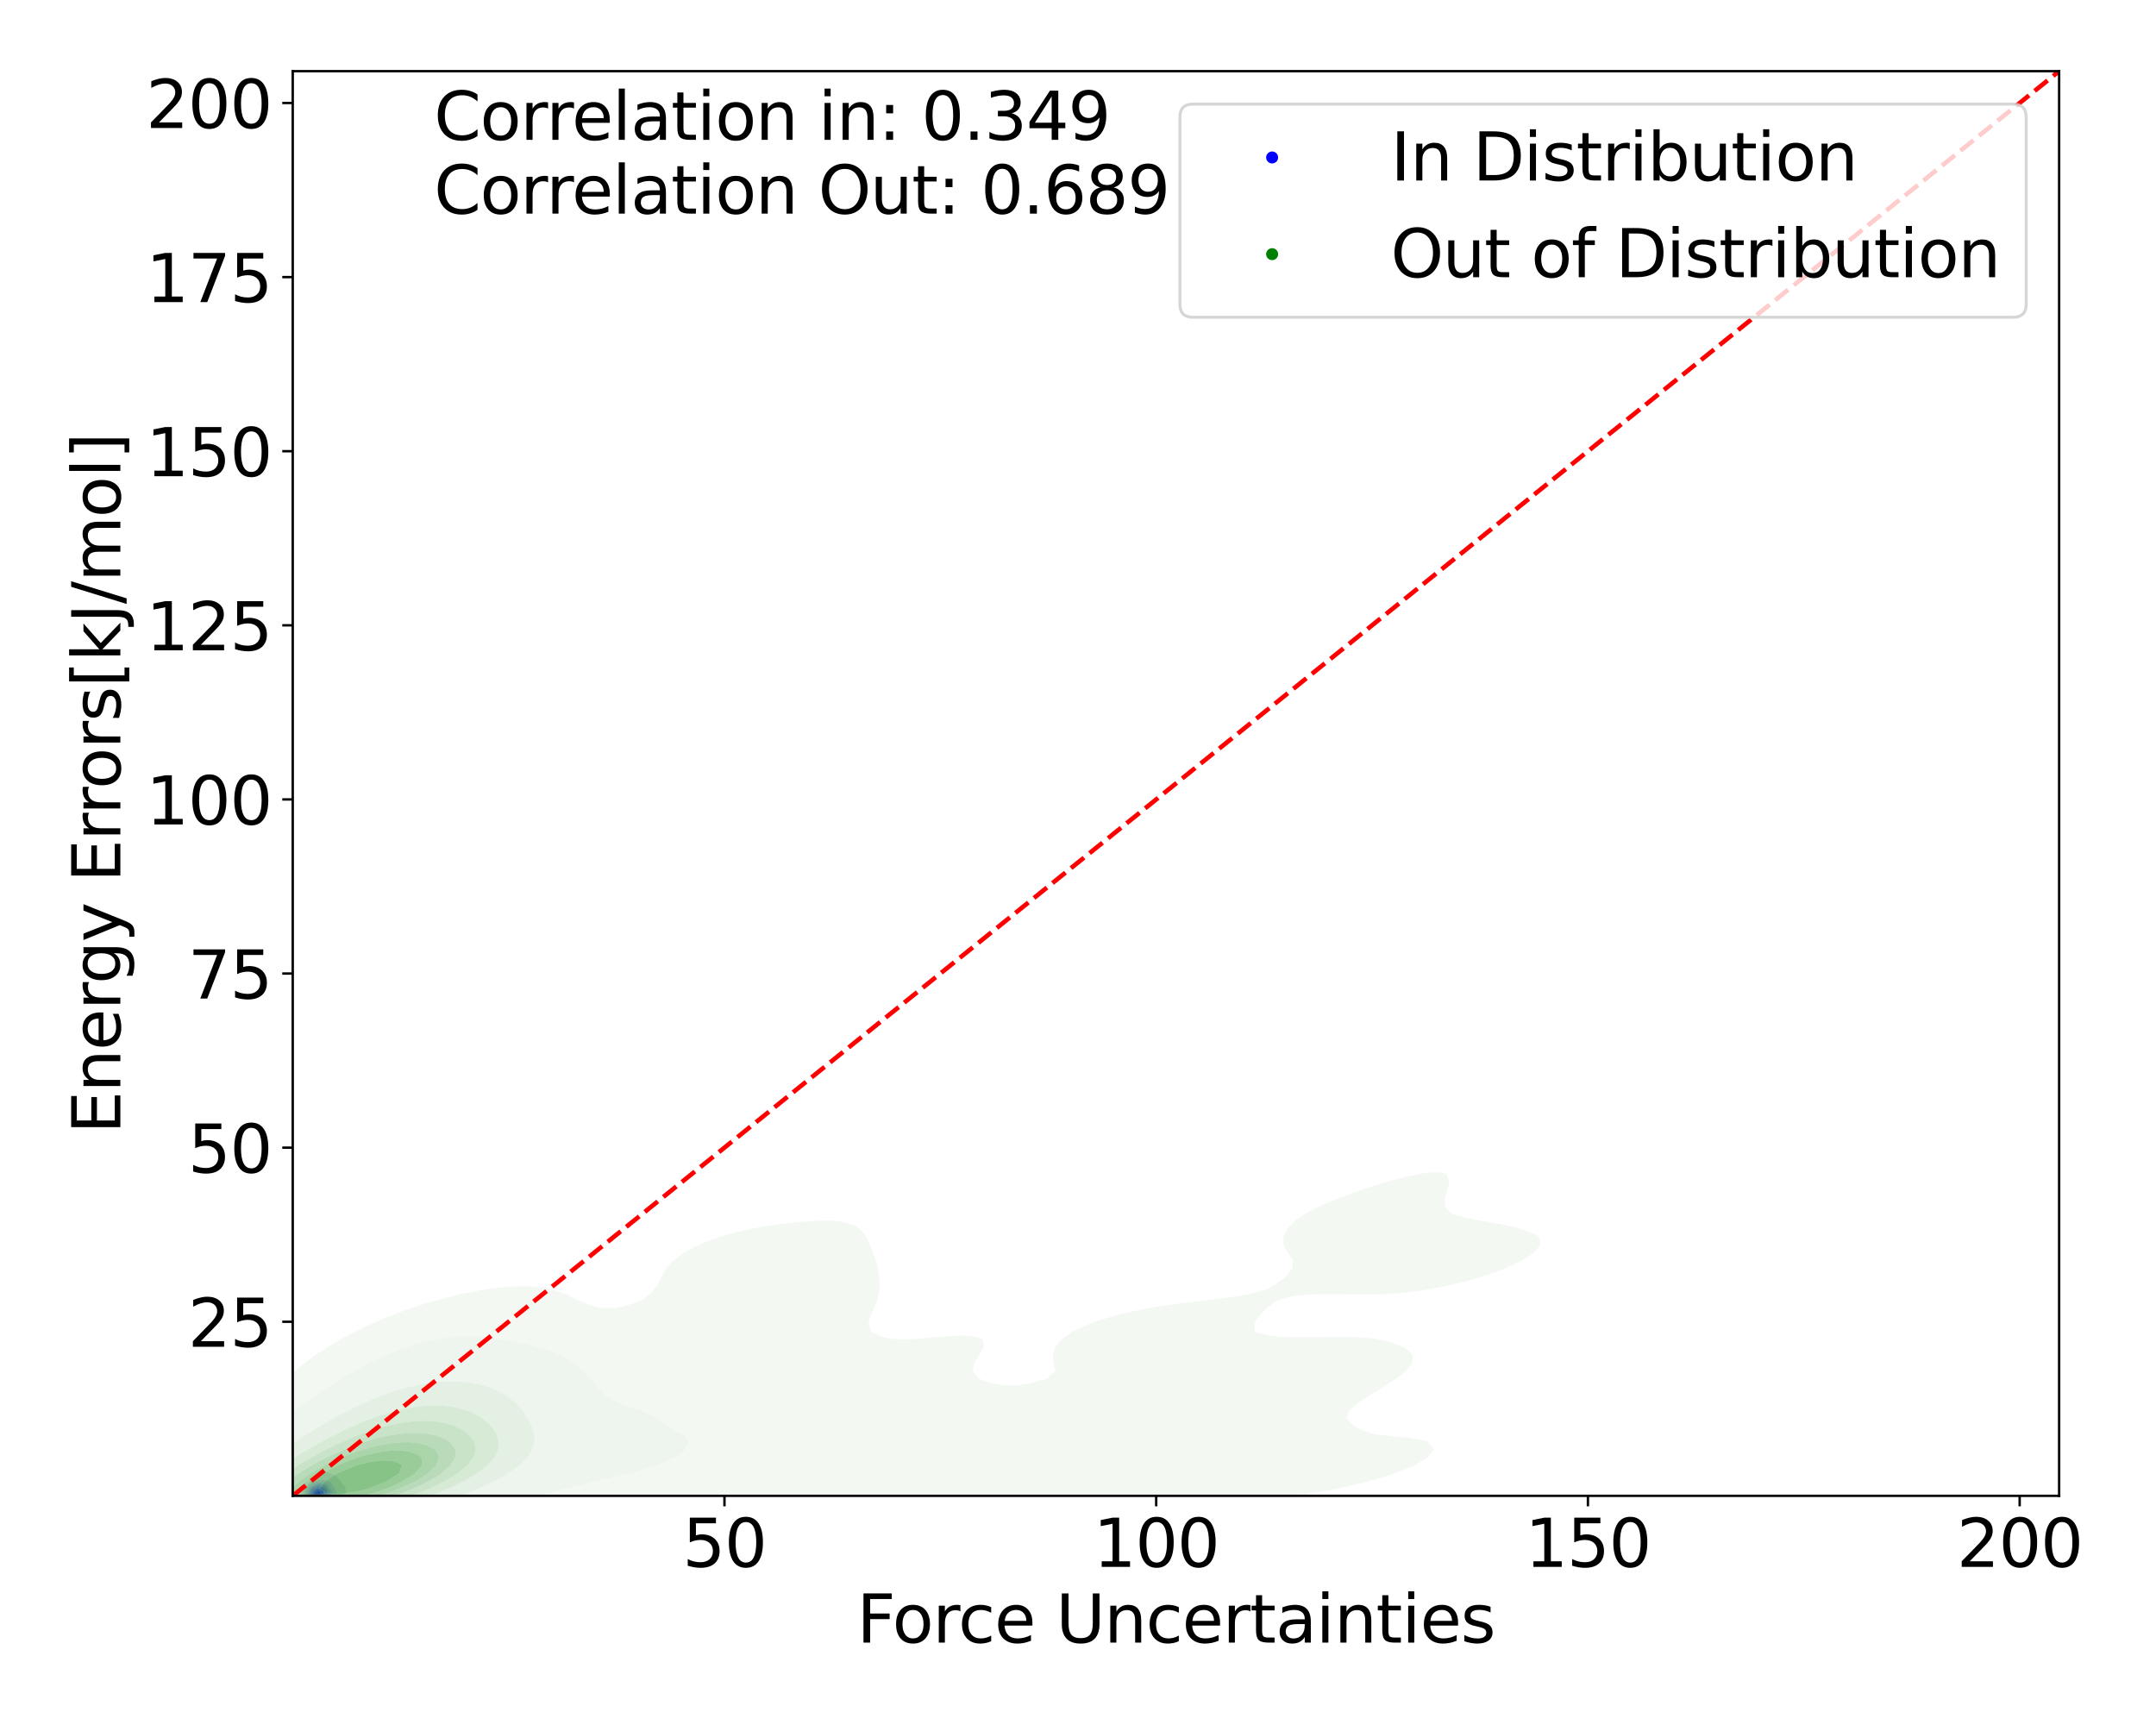 <?xml version="1.0" encoding="utf-8" standalone="no"?>
<!DOCTYPE svg PUBLIC "-//W3C//DTD SVG 1.1//EN"
  "http://www.w3.org/Graphics/SVG/1.1/DTD/svg11.dtd">
<svg xmlns:xlink="http://www.w3.org/1999/xlink" width="720pt" height="576pt" viewBox="0 0 720 576" xmlns="http://www.w3.org/2000/svg" version="1.1">
 <defs>
  <style type="text/css">*{stroke-linejoin: round; stroke-linecap: butt}</style>
 </defs>
 <g id="figure_1">
  <g id="patch_1">
   <path d="M 0 576 
L 720 576 
L 720 0 
L 0 0 
z
" style="fill: #ffffff"/>
  </g>
  <g id="axes_1">
   <g id="patch_2">
    <path d="M 97.76 499.48 
L 687.647 499.48 
L 687.647 23.76 
L 97.76 23.76 
z
" style="fill: #ffffff"/>
   </g>
   <g id="QuadContourSet_1">
    <path d="M 104.549 500.455 
L 106.231 500.426 
L 106.561 500.405 
L 107.914 500.332 
L 108.788 500.25 
L 109.596 500.161 
L 110.183 500.095 
L 111.167 499.94 
L 111.278 499.917 
L 112.277 499.786 
L 112.91 499.631 
L 112.96 499.614 
L 113.744 499.476 
L 114.263 499.322 
L 114.563 499.167 
L 114.643 499.102 
L 114.876 499.012 
L 115.154 498.857 
L 115.341 498.703 
L 115.462 498.548 
L 115.531 498.393 
L 115.561 498.239 
L 115.561 498.084 
L 115.539 497.929 
L 115.502 497.774 
L 115.46 497.62 
L 115.42 497.465 
L 115.389 497.31 
L 115.366 497.155 
L 115.343 497.001 
L 115.313 496.846 
L 115.271 496.691 
L 115.22 496.537 
L 115.162 496.382 
L 115.091 496.227 
L 114.995 496.072 
L 114.853 495.918 
L 114.643 495.763 
L 114.643 495.763 
L 114.53 495.608 
L 114.398 495.454 
L 114.26 495.299 
L 114.134 495.144 
L 114.038 494.989 
L 113.972 494.835 
L 113.92 494.68 
L 113.856 494.525 
L 113.746 494.371 
L 113.557 494.216 
L 113.273 494.061 
L 112.96 493.92 
L 112.942 493.906 
L 112.78 493.752 
L 112.681 493.597 
L 112.645 493.442 
L 112.639 493.288 
L 112.617 493.133 
L 112.531 492.978 
L 112.345 492.823 
L 112.037 492.669 
L 111.609 492.514 
L 111.278 492.411 
L 111.131 492.359 
L 110.754 492.205 
L 110.424 492.05 
L 110.107 491.895 
L 109.755 491.74 
L 109.596 491.681 
L 109.218 491.586 
L 108.544 491.431 
L 107.914 491.287 
L 107.133 491.431 
L 106.453 491.586 
L 106.231 491.649 
L 106.109 491.74 
L 105.934 491.895 
L 105.781 492.05 
L 105.637 492.205 
L 105.492 492.359 
L 105.345 492.514 
L 105.196 492.669 
L 105.047 492.823 
L 104.9 492.978 
L 104.758 493.133 
L 104.62 493.288 
L 104.549 493.363 
L 104.438 493.442 
L 104.201 493.597 
L 103.964 493.752 
L 103.738 493.906 
L 103.529 494.061 
L 103.335 494.216 
L 103.156 494.371 
L 102.995 494.525 
L 102.867 494.664 
L 102.827 494.68 
L 102.456 494.835 
L 102.177 494.989 
L 101.968 495.144 
L 101.81 495.299 
L 101.685 495.454 
L 101.579 495.608 
L 101.483 495.763 
L 101.395 495.918 
L 101.316 496.072 
L 101.245 496.227 
L 101.185 496.382 
L 101.184 496.383 
L 100.91 496.537 
L 100.699 496.691 
L 100.542 496.846 
L 100.427 497.001 
L 100.345 497.155 
L 100.29 497.31 
L 100.257 497.465 
L 100.239 497.62 
L 100.232 497.774 
L 100.233 497.929 
L 100.238 498.084 
L 100.245 498.239 
L 100.252 498.393 
L 100.256 498.548 
L 100.257 498.703 
L 100.258 498.857 
L 100.265 499.012 
L 100.288 499.167 
L 100.342 499.322 
L 100.445 499.476 
L 100.631 499.631 
L 100.954 499.786 
L 101.184 499.86 
L 101.269 499.94 
L 101.562 500.095 
L 102.201 500.25 
L 102.867 500.346 
L 103.77 500.405 
z
M 103.481 499.94 
L 102.867 499.812 
L 102.756 499.786 
L 102.264 499.631 
L 101.991 499.476 
L 101.838 499.322 
L 101.755 499.167 
L 101.715 499.012 
L 101.701 498.857 
L 101.7 498.703 
L 101.706 498.548 
L 101.712 498.393 
L 101.718 498.239 
L 101.724 498.084 
L 101.731 497.929 
L 101.741 497.774 
L 101.758 497.62 
L 101.783 497.465 
L 101.821 497.31 
L 101.876 497.155 
L 101.953 497.001 
L 102.055 496.846 
L 102.189 496.691 
L 102.36 496.537 
L 102.576 496.382 
L 102.842 496.227 
L 102.867 496.213 
L 102.986 496.072 
L 103.125 495.918 
L 103.272 495.763 
L 103.428 495.608 
L 103.601 495.454 
L 103.805 495.299 
L 104.059 495.144 
L 104.383 494.989 
L 104.549 494.922 
L 104.758 494.835 
L 105.168 494.68 
L 105.626 494.525 
L 106.116 494.371 
L 106.231 494.332 
L 107.454 494.216 
L 107.914 494.161 
L 108.179 494.216 
L 108.944 494.371 
L 109.596 494.522 
L 109.604 494.525 
L 110.029 494.68 
L 110.343 494.835 
L 110.563 494.989 
L 110.719 495.144 
L 110.838 495.299 
L 110.942 495.454 
L 111.039 495.608 
L 111.131 495.763 
L 111.212 495.918 
L 111.278 496.072 
L 111.278 496.072 
L 111.387 496.227 
L 111.48 496.382 
L 111.567 496.537 
L 111.657 496.691 
L 111.754 496.846 
L 111.861 497.001 
L 111.972 497.155 
L 112.079 497.31 
L 112.175 497.465 
L 112.257 497.62 
L 112.325 497.774 
L 112.376 497.929 
L 112.408 498.084 
L 112.416 498.239 
L 112.396 498.393 
L 112.344 498.548 
L 112.253 498.703 
L 112.108 498.857 
L 111.876 499.012 
L 111.503 499.167 
L 111.278 499.232 
L 111.115 499.322 
L 110.694 499.476 
L 109.979 499.631 
L 109.596 499.692 
L 109.097 499.786 
L 107.914 499.93 
L 107.788 499.94 
L 106.231 500.06 
L 104.549 500.062 
z
" clip-path="url(#pc4de09a739)" style="fill: #e6e6f3"/>
    <path d="M 104.549 500.062 
L 106.231 500.06 
L 107.788 499.94 
L 107.914 499.93 
L 109.097 499.786 
L 109.596 499.692 
L 109.979 499.631 
L 110.694 499.476 
L 111.115 499.322 
L 111.278 499.232 
L 111.503 499.167 
L 111.876 499.012 
L 112.108 498.857 
L 112.253 498.703 
L 112.344 498.548 
L 112.396 498.393 
L 112.416 498.239 
L 112.408 498.084 
L 112.376 497.929 
L 112.325 497.774 
L 112.257 497.62 
L 112.175 497.465 
L 112.079 497.31 
L 111.972 497.155 
L 111.861 497.001 
L 111.754 496.846 
L 111.657 496.691 
L 111.567 496.537 
L 111.48 496.382 
L 111.387 496.227 
L 111.278 496.072 
L 111.278 496.072 
L 111.212 495.918 
L 111.131 495.763 
L 111.039 495.608 
L 110.942 495.454 
L 110.838 495.299 
L 110.719 495.144 
L 110.563 494.989 
L 110.343 494.835 
L 110.029 494.68 
L 109.604 494.525 
L 109.596 494.522 
L 108.944 494.371 
L 108.179 494.216 
L 107.914 494.161 
L 107.454 494.216 
L 106.231 494.332 
L 106.116 494.371 
L 105.626 494.525 
L 105.168 494.68 
L 104.758 494.835 
L 104.549 494.922 
L 104.383 494.989 
L 104.059 495.144 
L 103.805 495.299 
L 103.601 495.454 
L 103.428 495.608 
L 103.272 495.763 
L 103.125 495.918 
L 102.986 496.072 
L 102.867 496.213 
L 102.842 496.227 
L 102.576 496.382 
L 102.36 496.537 
L 102.189 496.691 
L 102.055 496.846 
L 101.953 497.001 
L 101.876 497.155 
L 101.821 497.31 
L 101.783 497.465 
L 101.758 497.62 
L 101.741 497.774 
L 101.731 497.929 
L 101.724 498.084 
L 101.718 498.239 
L 101.712 498.393 
L 101.706 498.548 
L 101.7 498.703 
L 101.701 498.857 
L 101.715 499.012 
L 101.755 499.167 
L 101.838 499.322 
L 101.991 499.476 
L 102.264 499.631 
L 102.756 499.786 
L 102.867 499.812 
L 103.481 499.94 
z
M 104.091 499.786 
L 103.362 499.631 
L 102.999 499.476 
L 102.867 499.371 
L 102.777 499.322 
L 102.603 499.167 
L 102.516 499.012 
L 102.483 498.857 
L 102.482 498.703 
L 102.496 498.548 
L 102.514 498.393 
L 102.532 498.239 
L 102.55 498.084 
L 102.571 497.929 
L 102.597 497.774 
L 102.633 497.62 
L 102.686 497.465 
L 102.762 497.31 
L 102.867 497.155 
L 102.867 497.155 
L 102.939 497.001 
L 103.032 496.846 
L 103.149 496.691 
L 103.289 496.537 
L 103.454 496.382 
L 103.64 496.227 
L 103.849 496.072 
L 104.078 495.918 
L 104.328 495.763 
L 104.549 495.637 
L 104.606 495.608 
L 104.911 495.454 
L 105.248 495.299 
L 105.646 495.144 
L 106.129 494.989 
L 106.231 494.96 
L 107.914 494.917 
L 108.208 494.989 
L 108.684 495.144 
L 109.008 495.299 
L 109.241 495.454 
L 109.426 495.608 
L 109.587 495.763 
L 109.596 495.771 
L 109.768 495.918 
L 109.927 496.072 
L 110.059 496.227 
L 110.168 496.382 
L 110.261 496.537 
L 110.349 496.691 
L 110.439 496.846 
L 110.536 497.001 
L 110.638 497.155 
L 110.741 497.31 
L 110.836 497.465 
L 110.917 497.62 
L 110.982 497.774 
L 111.032 497.929 
L 111.067 498.084 
L 111.085 498.239 
L 111.082 498.393 
L 111.052 498.548 
L 110.985 498.703 
L 110.87 498.857 
L 110.684 499.012 
L 110.387 499.167 
L 109.909 499.322 
L 109.596 499.393 
L 109.32 499.476 
L 108.558 499.631 
L 107.914 499.721 
L 107.226 499.786 
L 106.231 499.869 
L 104.549 499.85 
z
" clip-path="url(#pc4de09a739)" style="fill: #cfcff4"/>
    <path d="M 104.549 499.85 
L 106.231 499.869 
L 107.226 499.786 
L 107.914 499.721 
L 108.558 499.631 
L 109.32 499.476 
L 109.596 499.393 
L 109.909 499.322 
L 110.387 499.167 
L 110.684 499.012 
L 110.87 498.857 
L 110.985 498.703 
L 111.052 498.548 
L 111.082 498.393 
L 111.085 498.239 
L 111.067 498.084 
L 111.032 497.929 
L 110.982 497.774 
L 110.917 497.62 
L 110.836 497.465 
L 110.741 497.31 
L 110.638 497.155 
L 110.536 497.001 
L 110.439 496.846 
L 110.349 496.691 
L 110.261 496.537 
L 110.168 496.382 
L 110.059 496.227 
L 109.927 496.072 
L 109.768 495.918 
L 109.596 495.771 
L 109.587 495.763 
L 109.426 495.608 
L 109.241 495.454 
L 109.008 495.299 
L 108.684 495.144 
L 108.208 494.989 
L 107.914 494.917 
L 106.231 494.96 
L 106.129 494.989 
L 105.646 495.144 
L 105.248 495.299 
L 104.911 495.454 
L 104.606 495.608 
L 104.549 495.637 
L 104.328 495.763 
L 104.078 495.918 
L 103.849 496.072 
L 103.64 496.227 
L 103.454 496.382 
L 103.289 496.537 
L 103.149 496.691 
L 103.032 496.846 
L 102.939 497.001 
L 102.867 497.155 
L 102.867 497.155 
L 102.762 497.31 
L 102.686 497.465 
L 102.633 497.62 
L 102.597 497.774 
L 102.571 497.929 
L 102.55 498.084 
L 102.532 498.239 
L 102.514 498.393 
L 102.496 498.548 
L 102.482 498.703 
L 102.483 498.857 
L 102.516 499.012 
L 102.603 499.167 
L 102.777 499.322 
L 102.867 499.371 
L 102.999 499.476 
L 103.362 499.631 
L 104.091 499.786 
z
M 104.144 499.631 
L 103.574 499.476 
L 103.275 499.322 
L 103.12 499.167 
L 103.044 499.012 
L 103.014 498.857 
L 103.01 498.703 
L 103.017 498.548 
L 103.03 498.393 
L 103.045 498.239 
L 103.061 498.084 
L 103.08 497.929 
L 103.103 497.774 
L 103.134 497.62 
L 103.176 497.465 
L 103.233 497.31 
L 103.31 497.155 
L 103.41 497.001 
L 103.537 496.846 
L 103.692 496.691 
L 103.877 496.537 
L 104.092 496.382 
L 104.339 496.227 
L 104.549 496.107 
L 104.632 496.072 
L 104.983 495.918 
L 105.325 495.763 
L 105.673 495.608 
L 106.05 495.454 
L 106.231 495.386 
L 107.914 495.454 
L 107.914 495.454 
L 108.231 495.608 
L 108.494 495.763 
L 108.723 495.918 
L 108.922 496.072 
L 109.09 496.227 
L 109.228 496.382 
L 109.341 496.537 
L 109.439 496.691 
L 109.531 496.846 
L 109.596 496.954 
L 109.637 497.001 
L 109.786 497.155 
L 109.938 497.31 
L 110.081 497.465 
L 110.205 497.62 
L 110.303 497.774 
L 110.376 497.929 
L 110.425 498.084 
L 110.451 498.239 
L 110.45 498.393 
L 110.414 498.548 
L 110.329 498.703 
L 110.176 498.857 
L 109.921 499.012 
L 109.596 499.137 
L 109.543 499.167 
L 109.148 499.322 
L 108.51 499.476 
L 107.914 499.575 
L 107.413 499.631 
L 106.231 499.741 
L 104.549 499.702 
z
" clip-path="url(#pc4de09a739)" style="fill: #b8b8f6"/>
    <path d="M 104.549 499.702 
L 106.231 499.741 
L 107.413 499.631 
L 107.914 499.575 
L 108.51 499.476 
L 109.148 499.322 
L 109.543 499.167 
L 109.596 499.137 
L 109.921 499.012 
L 110.176 498.857 
L 110.329 498.703 
L 110.414 498.548 
L 110.45 498.393 
L 110.451 498.239 
L 110.425 498.084 
L 110.376 497.929 
L 110.303 497.774 
L 110.205 497.62 
L 110.081 497.465 
L 109.938 497.31 
L 109.786 497.155 
L 109.637 497.001 
L 109.596 496.954 
L 109.531 496.846 
L 109.439 496.691 
L 109.341 496.537 
L 109.228 496.382 
L 109.09 496.227 
L 108.922 496.072 
L 108.723 495.918 
L 108.494 495.763 
L 108.231 495.608 
L 107.914 495.454 
L 107.914 495.454 
L 106.231 495.386 
L 106.05 495.454 
L 105.673 495.608 
L 105.325 495.763 
L 104.983 495.918 
L 104.632 496.072 
L 104.549 496.107 
L 104.339 496.227 
L 104.092 496.382 
L 103.877 496.537 
L 103.692 496.691 
L 103.537 496.846 
L 103.41 497.001 
L 103.31 497.155 
L 103.233 497.31 
L 103.176 497.465 
L 103.134 497.62 
L 103.103 497.774 
L 103.08 497.929 
L 103.061 498.084 
L 103.045 498.239 
L 103.03 498.393 
L 103.017 498.548 
L 103.01 498.703 
L 103.014 498.857 
L 103.044 499.012 
L 103.12 499.167 
L 103.275 499.322 
L 103.574 499.476 
L 104.144 499.631 
z
M 104.311 499.476 
L 103.861 499.322 
L 103.618 499.167 
L 103.492 499.012 
L 103.435 498.857 
L 103.419 498.703 
L 103.426 498.548 
L 103.445 498.393 
L 103.469 498.239 
L 103.498 498.084 
L 103.532 497.929 
L 103.572 497.774 
L 103.622 497.62 
L 103.686 497.465 
L 103.77 497.31 
L 103.878 497.155 
L 104.015 497.001 
L 104.184 496.846 
L 104.388 496.691 
L 104.549 496.585 
L 104.67 496.537 
L 105.063 496.382 
L 105.458 496.227 
L 105.848 496.072 
L 106.231 495.919 
L 107.362 496.072 
L 107.914 496.178 
L 107.993 496.227 
L 108.217 496.382 
L 108.41 496.537 
L 108.578 496.691 
L 108.73 496.846 
L 108.873 497.001 
L 109.011 497.155 
L 109.146 497.31 
L 109.275 497.465 
L 109.391 497.62 
L 109.486 497.774 
L 109.556 497.929 
L 109.596 498.067 
L 109.603 498.084 
L 109.639 498.239 
L 109.64 498.393 
L 109.596 498.548 
L 109.596 498.548 
L 109.528 498.703 
L 109.404 498.857 
L 109.197 499.012 
L 108.867 499.167 
L 108.337 499.322 
L 107.914 499.407 
L 107.413 499.476 
L 106.231 499.603 
L 104.549 499.531 
z
" clip-path="url(#pc4de09a739)" style="fill: #9f9ff7"/>
    <path d="M 104.549 499.531 
L 106.231 499.603 
L 107.413 499.476 
L 107.914 499.407 
L 108.337 499.322 
L 108.867 499.167 
L 109.197 499.012 
L 109.404 498.857 
L 109.528 498.703 
L 109.596 498.548 
L 109.596 498.548 
L 109.64 498.393 
L 109.639 498.239 
L 109.603 498.084 
L 109.596 498.067 
L 109.556 497.929 
L 109.486 497.774 
L 109.391 497.62 
L 109.275 497.465 
L 109.146 497.31 
L 109.011 497.155 
L 108.873 497.001 
L 108.73 496.846 
L 108.578 496.691 
L 108.41 496.537 
L 108.217 496.382 
L 107.993 496.227 
L 107.914 496.178 
L 107.362 496.072 
L 106.231 495.919 
L 105.848 496.072 
L 105.458 496.227 
L 105.063 496.382 
L 104.67 496.537 
L 104.549 496.585 
L 104.388 496.691 
L 104.184 496.846 
L 104.015 497.001 
L 103.878 497.155 
L 103.77 497.31 
L 103.686 497.465 
L 103.622 497.62 
L 103.572 497.774 
L 103.532 497.929 
L 103.498 498.084 
L 103.469 498.239 
L 103.445 498.393 
L 103.426 498.548 
L 103.419 498.703 
L 103.435 498.857 
L 103.492 499.012 
L 103.618 499.167 
L 103.861 499.322 
L 104.311 499.476 
z
M 104.56 499.322 
L 104.549 499.32 
L 104.206 499.167 
L 104.021 499.012 
L 103.932 498.857 
L 103.903 498.703 
L 103.908 498.548 
L 103.934 498.393 
L 103.97 498.239 
L 104.015 498.084 
L 104.065 497.929 
L 104.125 497.774 
L 104.198 497.62 
L 104.289 497.465 
L 104.404 497.31 
L 104.549 497.155 
L 104.549 497.155 
L 104.85 497.001 
L 105.204 496.846 
L 105.598 496.691 
L 106.014 496.537 
L 106.231 496.456 
L 106.614 496.537 
L 107.213 496.691 
L 107.675 496.846 
L 107.914 496.941 
L 107.988 497.001 
L 108.175 497.155 
L 108.35 497.31 
L 108.515 497.465 
L 108.665 497.62 
L 108.793 497.774 
L 108.893 497.929 
L 108.963 498.084 
L 109.003 498.239 
L 109.012 498.393 
L 108.984 498.548 
L 108.905 498.703 
L 108.753 498.857 
L 108.493 499.012 
L 108.068 499.167 
L 107.914 499.207 
L 107.265 499.322 
L 106.231 499.454 
z
" clip-path="url(#pc4de09a739)" style="fill: #8181f8"/>
    <path d="M 106.231 499.454 
L 107.265 499.322 
L 107.914 499.207 
L 108.068 499.167 
L 108.493 499.012 
L 108.753 498.857 
L 108.905 498.703 
L 108.984 498.548 
L 109.012 498.393 
L 109.003 498.239 
L 108.963 498.084 
L 108.893 497.929 
L 108.793 497.774 
L 108.665 497.62 
L 108.515 497.465 
L 108.35 497.31 
L 108.175 497.155 
L 107.988 497.001 
L 107.914 496.941 
L 107.675 496.846 
L 107.213 496.691 
L 106.614 496.537 
L 106.231 496.456 
L 106.014 496.537 
L 105.598 496.691 
L 105.204 496.846 
L 104.85 497.001 
L 104.549 497.155 
L 104.549 497.155 
L 104.404 497.31 
L 104.289 497.465 
L 104.198 497.62 
L 104.125 497.774 
L 104.065 497.929 
L 104.015 498.084 
L 103.97 498.239 
L 103.934 498.393 
L 103.908 498.548 
L 103.903 498.703 
L 103.932 498.857 
L 104.021 499.012 
L 104.206 499.167 
L 104.549 499.32 
L 104.56 499.322 
z
M 106.105 499.322 
L 104.876 499.167 
L 104.549 499.078 
L 104.455 499.012 
L 104.341 498.857 
L 104.3 498.703 
L 104.305 498.548 
L 104.336 498.393 
L 104.382 498.239 
L 104.439 498.084 
L 104.504 497.929 
L 104.549 497.836 
L 104.6 497.774 
L 104.753 497.62 
L 104.945 497.465 
L 105.185 497.31 
L 105.481 497.155 
L 105.834 497.001 
L 106.231 496.848 
L 106.754 497.001 
L 107.182 497.155 
L 107.546 497.31 
L 107.874 497.465 
L 107.914 497.484 
L 108.068 497.62 
L 108.224 497.774 
L 108.348 497.929 
L 108.438 498.084 
L 108.492 498.239 
L 108.508 498.393 
L 108.48 498.548 
L 108.392 498.703 
L 108.217 498.857 
L 107.914 499.012 
L 107.914 499.012 
L 107.26 499.167 
L 106.31 499.322 
L 106.231 499.332 
z
" clip-path="url(#pc4de09a739)" style="fill: #6363fa"/>
    <path d="M 106.231 499.332 
L 106.31 499.322 
L 107.26 499.167 
L 107.914 499.012 
L 107.914 499.012 
L 108.217 498.857 
L 108.392 498.703 
L 108.48 498.548 
L 108.508 498.393 
L 108.492 498.239 
L 108.438 498.084 
L 108.348 497.929 
L 108.224 497.774 
L 108.068 497.62 
L 107.914 497.484 
L 107.874 497.465 
L 107.546 497.31 
L 107.182 497.155 
L 106.754 497.001 
L 106.231 496.848 
L 105.834 497.001 
L 105.481 497.155 
L 105.185 497.31 
L 104.945 497.465 
L 104.753 497.62 
L 104.6 497.774 
L 104.549 497.836 
L 104.504 497.929 
L 104.439 498.084 
L 104.382 498.239 
L 104.336 498.393 
L 104.305 498.548 
L 104.3 498.703 
L 104.341 498.857 
L 104.455 499.012 
L 104.549 499.078 
L 104.876 499.167 
L 106.105 499.322 
z
M 105.58 499.167 
L 104.918 499.012 
L 104.639 498.857 
L 104.549 498.703 
L 104.555 498.548 
L 104.611 498.393 
L 104.695 498.239 
L 104.797 498.084 
L 104.92 497.929 
L 105.067 497.774 
L 105.246 497.62 
L 105.466 497.465 
L 105.736 497.31 
L 106.064 497.155 
L 106.231 497.086 
L 106.443 497.155 
L 106.853 497.31 
L 107.208 497.465 
L 107.532 497.62 
L 107.83 497.774 
L 107.914 497.824 
L 108.007 497.929 
L 108.11 498.084 
L 108.172 498.239 
L 108.193 498.393 
L 108.165 498.548 
L 108.071 498.703 
L 107.914 498.832 
L 107.867 498.857 
L 107.409 499.012 
L 106.725 499.167 
L 106.231 499.247 
z
" clip-path="url(#pc4de09a739)" style="fill: #4c4cfb"/>
    <path d="M 106.231 499.247 
L 106.725 499.167 
L 107.409 499.012 
L 107.867 498.857 
L 107.914 498.832 
L 108.071 498.703 
L 108.165 498.548 
L 108.193 498.393 
L 108.172 498.239 
L 108.11 498.084 
L 108.007 497.929 
L 107.914 497.824 
L 107.83 497.774 
L 107.532 497.62 
L 107.208 497.465 
L 106.853 497.31 
L 106.443 497.155 
L 106.231 497.086 
L 106.064 497.155 
L 105.736 497.31 
L 105.466 497.465 
L 105.246 497.62 
L 105.067 497.774 
L 104.92 497.929 
L 104.797 498.084 
L 104.695 498.239 
L 104.611 498.393 
L 104.555 498.548 
L 104.549 498.703 
L 104.639 498.857 
L 104.918 499.012 
L 105.58 499.167 
z
M 106.043 499.012 
L 105.605 498.857 
L 105.426 498.703 
L 105.387 498.548 
L 105.427 498.393 
L 105.518 498.239 
L 105.645 498.084 
L 105.805 497.929 
L 105.999 497.774 
L 106.231 497.62 
L 106.549 497.774 
L 106.834 497.929 
L 107.067 498.084 
L 107.229 498.239 
L 107.307 498.393 
L 107.288 498.548 
L 107.155 498.703 
L 106.875 498.857 
L 106.4 499.012 
L 106.231 499.049 
z
" clip-path="url(#pc4de09a739)" style="fill: #3333fc"/>
    <path d="M 106.231 499.049 
L 106.4 499.012 
L 106.875 498.857 
L 107.155 498.703 
L 107.288 498.548 
L 107.307 498.393 
L 107.229 498.239 
L 107.067 498.084 
L 106.834 497.929 
L 106.549 497.774 
L 106.231 497.62 
L 105.999 497.774 
L 105.805 497.929 
L 105.645 498.084 
L 105.518 498.239 
L 105.427 498.393 
L 105.387 498.548 
L 105.426 498.703 
L 105.605 498.857 
L 106.043 499.012 
z
" clip-path="url(#pc4de09a739)" style="fill: #1111fe"/>
   </g>
   <g id="QuadContourSet_2">
    <path d="M 52.935 521.953 
L 55.919 522.644 
L 58.903 523.067 
L 61.887 523.317 
L 64.871 523.452 
L 67.855 523.51 
L 70.84 523.511 
L 73.824 523.467 
L 76.808 523.385 
L 79.792 523.267 
L 82.776 523.109 
L 85.76 522.905 
L 88.744 522.644 
L 91.728 522.31 
L 94.712 521.879 
L 97.696 521.32 
L 99.496 520.917 
L 100.68 520.817 
L 103.664 520.537 
L 106.648 520.185 
L 109.633 519.737 
L 112.617 519.166 
L 115.601 518.439 
L 116.211 518.285 
L 118.585 518.041 
L 121.569 517.675 
L 124.553 517.218 
L 127.537 516.652 
L 130.521 515.959 
L 131.769 515.652 
L 133.505 515.459 
L 136.489 515.09 
L 139.473 514.644 
L 142.457 514.114 
L 145.441 513.495 
L 147.558 513.02 
L 148.426 512.92 
L 151.41 512.571 
L 154.394 512.171 
L 157.378 511.724 
L 160.362 511.233 
L 163.346 510.708 
L 165.162 510.387 
L 166.33 510.265 
L 169.314 509.956 
L 172.298 509.63 
L 175.282 509.293 
L 178.266 508.947 
L 181.25 508.598 
L 184.234 508.249 
L 187.219 507.904 
L 188.608 507.755 
L 190.203 507.642 
L 193.187 507.448 
L 196.171 507.269 
L 199.155 507.111 
L 202.139 506.979 
L 205.123 506.877 
L 208.107 506.806 
L 211.091 506.763 
L 214.075 506.738 
L 217.059 506.72 
L 220.043 506.692 
L 223.027 506.643 
L 226.011 506.561 
L 228.996 506.442 
L 231.98 506.284 
L 234.964 506.086 
L 237.948 505.854 
L 240.932 505.591 
L 243.916 505.307 
L 245.843 505.122 
L 246.9 505.04 
L 249.884 504.826 
L 252.868 504.635 
L 255.852 504.486 
L 258.836 504.399 
L 261.82 504.392 
L 264.804 504.479 
L 267.789 504.665 
L 270.773 504.934 
L 272.501 505.122 
L 273.757 505.272 
L 276.741 505.625 
L 279.725 505.929 
L 282.709 506.162 
L 285.693 506.318 
L 288.677 506.401 
L 291.661 506.422 
L 294.645 506.394 
L 297.629 506.333 
L 300.613 506.252 
L 303.597 506.167 
L 306.582 506.092 
L 309.566 506.04 
L 312.55 506.023 
L 315.534 506.043 
L 318.518 506.095 
L 321.502 506.168 
L 324.486 506.244 
L 327.47 506.307 
L 330.454 506.342 
L 333.438 506.341 
L 336.422 506.3 
L 339.406 506.217 
L 342.39 506.094 
L 345.375 505.933 
L 348.359 505.738 
L 351.343 505.514 
L 354.327 505.27 
L 356.117 505.122 
L 357.311 505.048 
L 360.295 504.871 
L 363.279 504.706 
L 366.263 504.56 
L 369.247 504.44 
L 372.231 504.349 
L 375.215 504.283 
L 378.199 504.232 
L 381.183 504.18 
L 384.168 504.114 
L 387.152 504.02 
L 390.136 503.892 
L 393.12 503.725 
L 396.104 503.518 
L 399.088 503.27 
L 402.072 502.984 
L 405.056 502.661 
L 406.545 502.49 
L 408.04 502.336 
L 411.024 502.02 
L 414.008 501.69 
L 416.992 501.346 
L 419.976 500.993 
L 422.961 500.636 
L 425.945 500.277 
L 428.929 499.918 
L 429.425 499.857 
L 431.913 499.519 
L 434.897 499.084 
L 437.881 498.623 
L 440.865 498.139 
L 443.849 497.633 
L 446.105 497.225 
L 446.833 497.061 
L 449.817 496.367 
L 452.801 495.68 
L 455.785 494.986 
L 457.401 494.592 
L 458.769 494.159 
L 461.754 493.234 
L 464.738 492.335 
L 465.937 491.96 
L 467.722 491.188 
L 470.706 489.977 
L 472.331 489.328 
L 473.69 488.458 
L 476.674 486.774 
L 476.818 486.695 
L 478.975 484.063 
L 476.912 481.43 
L 476.674 481.346 
L 473.69 480.626 
L 470.706 480.167 
L 467.722 479.841 
L 464.738 479.555 
L 461.754 479.228 
L 458.924 478.798 
L 458.769 478.763 
L 455.785 477.853 
L 452.801 476.579 
L 452.054 476.165 
L 449.817 473.787 
L 449.656 473.533 
L 449.817 473.14 
L 450.619 470.9 
L 452.801 469.144 
L 453.683 468.268 
L 455.785 467.049 
L 457.776 465.635 
L 458.769 465.088 
L 461.754 463.243 
L 462.097 463.003 
L 464.738 461.362 
L 466.174 460.37 
L 467.722 459.151 
L 469.496 457.738 
L 470.706 456.185 
L 471.611 455.106 
L 471.775 452.473 
L 470.706 451.341 
L 468.767 449.841 
L 467.722 449.356 
L 464.738 448.276 
L 461.754 447.52 
L 459.964 447.208 
L 458.769 447.006 
L 455.785 446.675 
L 452.801 446.493 
L 449.817 446.415 
L 446.833 446.405 
L 443.849 446.433 
L 440.865 446.477 
L 437.881 446.517 
L 434.897 446.535 
L 431.913 446.51 
L 428.929 446.413 
L 425.945 446.198 
L 422.961 445.781 
L 419.976 444.987 
L 419.01 444.576 
L 418.935 441.943 
L 419.976 440.233 
L 420.592 439.311 
L 422.961 436.788 
L 423.099 436.678 
L 425.945 434.633 
L 427.505 434.046 
L 428.929 433.428 
L 431.913 432.767 
L 434.897 432.425 
L 437.881 432.229 
L 440.865 432.133 
L 443.849 432.111 
L 446.833 432.142 
L 449.817 432.197 
L 452.801 432.25 
L 455.785 432.274 
L 458.769 432.251 
L 461.754 432.165 
L 464.738 432.004 
L 467.722 431.759 
L 470.706 431.42 
L 470.75 431.413 
L 473.69 431.033 
L 476.674 430.584 
L 479.658 430.066 
L 482.642 429.465 
L 485.546 428.781 
L 485.626 428.763 
L 488.61 428.04 
L 491.594 427.251 
L 494.578 426.36 
L 495.223 426.148 
L 497.562 425.377 
L 500.547 424.324 
L 502.621 423.516 
L 503.531 423.109 
L 506.515 421.746 
L 508.301 420.883 
L 509.499 420.088 
L 512.357 418.251 
L 512.483 418.079 
L 514.502 415.619 
L 513.868 412.986 
L 512.483 412.129 
L 509.499 410.801 
L 508.144 410.354 
L 506.515 409.929 
L 503.531 409.256 
L 500.547 408.666 
L 497.562 408.139 
L 494.976 407.721 
L 494.578 407.638 
L 491.594 407.035 
L 488.61 406.371 
L 485.626 405.538 
L 484.403 405.089 
L 482.642 402.851 
L 482.43 402.456 
L 482.642 399.824 
L 482.642 399.824 
L 483.366 397.191 
L 484.029 394.559 
L 482.974 391.926 
L 482.642 391.814 
L 479.658 391.479 
L 476.674 391.616 
L 474.339 391.926 
L 473.69 392.028 
L 470.706 392.7 
L 467.722 393.406 
L 464.738 394.161 
L 463.357 394.559 
L 461.754 395.053 
L 458.769 395.994 
L 455.785 396.941 
L 455.045 397.191 
L 452.801 398.002 
L 449.817 399.072 
L 447.768 399.824 
L 446.833 400.204 
L 443.849 401.425 
L 441.401 402.456 
L 440.865 402.719 
L 437.881 404.205 
L 436.197 405.089 
L 434.897 405.952 
L 432.371 407.721 
L 431.913 408.193 
L 429.859 410.354 
L 428.929 412.281 
L 428.581 412.986 
L 428.59 415.619 
L 428.929 416.454 
L 430.037 418.251 
L 431.805 420.883 
L 431.631 423.516 
L 429.464 426.148 
L 428.929 426.697 
L 425.974 428.781 
L 425.945 428.809 
L 422.961 430.556 
L 419.976 431.36 
L 419.764 431.413 
L 416.992 432.187 
L 414.008 432.707 
L 411.024 433.119 
L 408.04 433.488 
L 405.056 433.84 
L 403.403 434.046 
L 402.072 434.214 
L 399.088 434.6 
L 396.104 434.974 
L 393.12 435.355 
L 390.136 435.76 
L 387.152 436.204 
L 384.318 436.678 
L 384.168 436.704 
L 381.183 437.271 
L 378.199 437.885 
L 375.215 438.566 
L 372.313 439.311 
L 372.231 439.334 
L 369.247 440.225 
L 366.263 441.194 
L 364.135 441.943 
L 363.279 442.316 
L 360.295 443.65 
L 358.332 444.576 
L 357.311 445.282 
L 354.557 447.208 
L 354.327 447.506 
L 352.384 449.841 
L 351.565 452.473 
L 351.829 455.106 
L 352.393 457.738 
L 351.343 458.755 
L 349.58 460.37 
L 348.359 460.733 
L 345.375 461.532 
L 342.39 462.172 
L 339.406 462.538 
L 336.422 462.586 
L 333.438 462.304 
L 330.454 461.669 
L 327.47 460.616 
L 326.977 460.37 
L 324.812 457.738 
L 325.313 455.106 
L 326.974 452.473 
L 327.47 451.57 
L 328.614 449.841 
L 328.11 447.208 
L 327.47 446.918 
L 324.486 446.174 
L 321.502 445.969 
L 318.518 446.038 
L 315.534 446.245 
L 312.55 446.516 
L 309.566 446.801 
L 306.582 447.056 
L 303.985 447.208 
L 303.597 447.231 
L 300.613 447.251 
L 299.935 447.208 
L 297.629 447.025 
L 294.645 446.37 
L 291.661 445.032 
L 291.011 444.576 
L 290.062 441.943 
L 290.729 439.311 
L 291.661 437.116 
L 291.862 436.678 
L 292.925 434.046 
L 293.578 431.413 
L 293.782 428.781 
L 293.614 426.148 
L 293.168 423.516 
L 292.474 420.883 
L 291.661 418.61 
L 291.553 418.251 
L 290.513 415.619 
L 289.227 412.986 
L 288.677 412.163 
L 287.145 410.354 
L 285.693 409.418 
L 282.709 408.29 
L 279.725 407.773 
L 278.951 407.721 
L 276.741 407.601 
L 273.757 407.613 
L 271.47 407.721 
L 270.773 407.751 
L 267.789 407.968 
L 264.804 408.243 
L 261.82 408.572 
L 258.836 408.957 
L 255.852 409.406 
L 252.868 409.932 
L 250.802 410.354 
L 249.884 410.532 
L 246.9 411.186 
L 243.916 411.948 
L 240.932 412.833 
L 240.462 412.986 
L 237.948 413.852 
L 234.964 415.008 
L 233.51 415.619 
L 231.98 416.381 
L 228.996 417.97 
L 228.479 418.251 
L 226.011 420.059 
L 224.888 420.883 
L 223.027 422.975 
L 222.524 423.516 
L 220.981 426.148 
L 220.043 428.134 
L 219.714 428.781 
L 217.836 431.413 
L 217.059 432.065 
L 214.47 434.046 
L 214.075 434.232 
L 211.091 435.372 
L 208.107 436.247 
L 205.65 436.678 
L 205.123 436.736 
L 202.139 436.782 
L 200.888 436.678 
L 199.155 436.424 
L 196.171 435.499 
L 193.187 434.261 
L 192.731 434.046 
L 190.203 432.694 
L 187.219 431.476 
L 187.027 431.413 
L 184.234 430.571 
L 181.25 429.989 
L 178.266 429.659 
L 175.282 429.525 
L 172.298 429.548 
L 169.314 429.701 
L 166.33 429.969 
L 163.346 430.349 
L 160.362 430.85 
L 157.743 431.413 
L 157.378 431.47 
L 154.394 432.011 
L 151.41 432.662 
L 148.426 433.464 
L 146.623 434.046 
L 145.441 434.323 
L 142.457 435.12 
L 139.473 436.108 
L 138.007 436.678 
L 136.489 437.124 
L 133.505 438.133 
L 130.737 439.311 
L 130.521 439.385 
L 127.537 440.469 
L 124.553 441.85 
L 124.364 441.943 
L 121.569 443.106 
L 118.744 444.576 
L 118.585 444.651 
L 115.601 446.117 
L 113.721 447.208 
L 112.617 447.818 
L 109.633 449.674 
L 109.376 449.841 
L 106.648 451.589 
L 105.404 452.473 
L 103.664 453.712 
L 101.858 455.106 
L 100.68 456.013 
L 98.584 457.738 
L 97.696 458.46 
L 95.476 460.37 
L 94.712 461.014 
L 92.466 463.003 
L 91.728 463.637 
L 89.51 465.635 
L 88.744 466.301 
L 86.577 468.268 
L 85.76 468.98 
L 83.646 470.9 
L 82.776 471.661 
L 80.711 473.533 
L 79.792 474.341 
L 77.779 476.165 
L 76.808 477.031 
L 74.866 478.798 
L 73.824 479.742 
L 71.984 481.43 
L 70.84 482.484 
L 69.135 484.063 
L 67.855 485.255 
L 66.311 486.695 
L 64.871 488.041 
L 63.494 489.328 
L 61.887 490.825 
L 60.669 491.96 
L 58.903 493.606 
L 57.842 494.592 
L 55.919 496.414 
L 55.051 497.225 
L 52.935 499.321 
L 52.372 499.857 
L 49.951 502.466 
L 49.927 502.49 
L 47.534 505.122 
L 46.967 506.014 
L 45.597 507.755 
L 44.325 510.387 
L 43.983 512.015 
L 43.668 513.02 
L 43.983 515.512 
L 43.997 515.652 
L 45.634 518.285 
L 46.967 519.287 
L 49.951 520.849 
L 50.128 520.917 
z
M 71.695 518.285 
L 70.84 518.23 
L 67.855 517.898 
L 64.871 517.309 
L 61.887 516.3 
L 60.528 515.652 
L 58.903 514.458 
L 57.443 513.02 
L 56.671 510.387 
L 57.141 507.755 
L 58.581 505.122 
L 58.903 504.73 
L 60.469 502.49 
L 61.887 501.018 
L 62.908 499.857 
L 64.871 498.009 
L 65.678 497.225 
L 67.855 495.29 
L 68.649 494.592 
L 70.84 492.703 
L 71.736 491.96 
L 73.824 490.182 
L 74.884 489.328 
L 76.808 487.695 
L 78.061 486.695 
L 79.792 485.229 
L 81.26 484.063 
L 82.776 482.786 
L 84.495 481.43 
L 85.76 480.377 
L 87.792 478.798 
L 88.744 478.017 
L 91.182 476.165 
L 91.728 475.726 
L 94.699 473.533 
L 94.712 473.522 
L 97.696 471.254 
L 98.215 470.9 
L 100.68 469.063 
L 101.888 468.268 
L 103.664 466.969 
L 105.758 465.635 
L 106.648 464.996 
L 109.633 463.115 
L 109.828 463.003 
L 112.617 461.151 
L 114.023 460.37 
L 115.601 459.35 
L 118.585 457.746 
L 118.602 457.738 
L 121.569 456.013 
L 123.505 455.106 
L 124.553 454.525 
L 127.537 453.092 
L 129.096 452.473 
L 130.521 451.799 
L 133.505 450.601 
L 135.866 449.841 
L 136.489 449.601 
L 139.473 448.617 
L 142.457 447.847 
L 145.441 447.265 
L 145.836 447.208 
L 148.426 446.737 
L 151.41 446.377 
L 154.394 446.193 
L 157.378 446.18 
L 160.362 446.332 
L 163.346 446.642 
L 166.33 447.1 
L 166.89 447.208 
L 169.314 447.553 
L 172.298 448.07 
L 175.282 448.693 
L 178.266 449.435 
L 179.701 449.841 
L 181.25 450.256 
L 184.234 451.228 
L 187.199 452.473 
L 187.219 452.482 
L 190.203 454.104 
L 191.74 455.106 
L 193.187 456.261 
L 194.89 457.738 
L 196.171 459.114 
L 197.347 460.37 
L 199.155 462.659 
L 199.466 463.003 
L 202.005 465.635 
L 202.139 465.754 
L 205.123 467.661 
L 206.515 468.268 
L 208.107 468.987 
L 211.091 470.022 
L 214.038 470.9 
L 214.075 470.919 
L 217.059 472.276 
L 219.554 473.533 
L 220.043 473.989 
L 222.939 476.165 
L 223.027 476.231 
L 226.011 477.899 
L 227.736 478.798 
L 228.996 479.905 
L 230.035 481.43 
L 228.996 483.941 
L 228.953 484.063 
L 226.011 486.188 
L 225.398 486.695 
L 223.027 487.689 
L 220.043 489.009 
L 219.358 489.328 
L 217.059 489.977 
L 214.075 490.823 
L 211.091 491.716 
L 210.321 491.96 
L 208.107 492.444 
L 205.123 493.129 
L 202.139 493.86 
L 199.306 494.592 
L 199.155 494.624 
L 196.171 495.321 
L 193.187 496.059 
L 190.203 496.812 
L 188.625 497.225 
L 187.219 497.576 
L 184.234 498.374 
L 181.25 499.145 
L 178.266 499.857 
L 178.266 499.857 
L 175.282 500.722 
L 172.298 501.514 
L 169.314 502.216 
L 168.117 502.49 
L 166.33 503.009 
L 163.346 503.833 
L 160.362 504.54 
L 157.453 505.122 
L 157.378 505.144 
L 154.394 506.031 
L 151.41 506.774 
L 148.426 507.387 
L 146.38 507.755 
L 145.441 508.026 
L 142.457 508.857 
L 139.473 509.534 
L 136.489 510.081 
L 134.567 510.387 
L 133.505 510.692 
L 130.521 511.494 
L 127.537 512.133 
L 124.553 512.642 
L 121.839 513.02 
L 121.569 513.094 
L 118.585 513.895 
L 115.601 514.522 
L 112.617 515.016 
L 109.633 515.411 
L 107.482 515.652 
L 106.648 515.852 
L 103.664 516.491 
L 100.68 516.988 
L 97.696 517.379 
L 94.712 517.687 
L 91.728 517.933 
L 88.744 518.129 
L 85.76 518.28 
L 85.626 518.285 
L 82.776 518.501 
L 79.792 518.614 
L 76.808 518.614 
L 73.824 518.484 
z
" clip-path="url(#pc4de09a739)" style="fill: #e9f2e9; fill-opacity: 0.5"/>
    <path d="M 73.824 518.484 
L 76.808 518.614 
L 79.792 518.614 
L 82.776 518.501 
L 85.626 518.285 
L 85.76 518.28 
L 88.744 518.129 
L 91.728 517.933 
L 94.712 517.687 
L 97.696 517.379 
L 100.68 516.988 
L 103.664 516.491 
L 106.648 515.852 
L 107.482 515.652 
L 109.633 515.411 
L 112.617 515.016 
L 115.601 514.522 
L 118.585 513.895 
L 121.569 513.094 
L 121.839 513.02 
L 124.553 512.642 
L 127.537 512.133 
L 130.521 511.494 
L 133.505 510.692 
L 134.567 510.387 
L 136.489 510.081 
L 139.473 509.534 
L 142.457 508.857 
L 145.441 508.026 
L 146.38 507.755 
L 148.426 507.387 
L 151.41 506.774 
L 154.394 506.031 
L 157.378 505.144 
L 157.453 505.122 
L 160.362 504.54 
L 163.346 503.833 
L 166.33 503.009 
L 168.117 502.49 
L 169.314 502.216 
L 172.298 501.514 
L 175.282 500.722 
L 178.266 499.857 
L 178.266 499.857 
L 181.25 499.145 
L 184.234 498.374 
L 187.219 497.576 
L 188.625 497.225 
L 190.203 496.812 
L 193.187 496.059 
L 196.171 495.321 
L 199.155 494.624 
L 199.306 494.592 
L 202.139 493.86 
L 205.123 493.129 
L 208.107 492.444 
L 210.321 491.96 
L 211.091 491.716 
L 214.075 490.823 
L 217.059 489.977 
L 219.358 489.328 
L 220.043 489.009 
L 223.027 487.689 
L 225.398 486.695 
L 226.011 486.188 
L 228.953 484.063 
L 228.996 483.941 
L 230.035 481.43 
L 228.996 479.905 
L 227.736 478.798 
L 226.011 477.899 
L 223.027 476.231 
L 222.939 476.165 
L 220.043 473.989 
L 219.554 473.533 
L 217.059 472.276 
L 214.075 470.919 
L 214.038 470.9 
L 211.091 470.022 
L 208.107 468.987 
L 206.515 468.268 
L 205.123 467.661 
L 202.139 465.754 
L 202.005 465.635 
L 199.466 463.003 
L 199.155 462.659 
L 197.347 460.37 
L 196.171 459.114 
L 194.89 457.738 
L 193.187 456.261 
L 191.74 455.106 
L 190.203 454.104 
L 187.219 452.482 
L 187.199 452.473 
L 184.234 451.228 
L 181.25 450.256 
L 179.701 449.841 
L 178.266 449.435 
L 175.282 448.693 
L 172.298 448.07 
L 169.314 447.553 
L 166.89 447.208 
L 166.33 447.1 
L 163.346 446.642 
L 160.362 446.332 
L 157.378 446.18 
L 154.394 446.193 
L 151.41 446.377 
L 148.426 446.737 
L 145.836 447.208 
L 145.441 447.265 
L 142.457 447.847 
L 139.473 448.617 
L 136.489 449.601 
L 135.866 449.841 
L 133.505 450.601 
L 130.521 451.799 
L 129.096 452.473 
L 127.537 453.092 
L 124.553 454.525 
L 123.505 455.106 
L 121.569 456.013 
L 118.602 457.738 
L 118.585 457.746 
L 115.601 459.35 
L 114.023 460.37 
L 112.617 461.151 
L 109.828 463.003 
L 109.633 463.115 
L 106.648 464.996 
L 105.758 465.635 
L 103.664 466.969 
L 101.888 468.268 
L 100.68 469.063 
L 98.215 470.9 
L 97.696 471.254 
L 94.712 473.522 
L 94.699 473.533 
L 91.728 475.726 
L 91.182 476.165 
L 88.744 478.017 
L 87.792 478.798 
L 85.76 480.377 
L 84.495 481.43 
L 82.776 482.786 
L 81.26 484.063 
L 79.792 485.229 
L 78.061 486.695 
L 76.808 487.695 
L 74.884 489.328 
L 73.824 490.182 
L 71.736 491.96 
L 70.84 492.703 
L 68.649 494.592 
L 67.855 495.29 
L 65.678 497.225 
L 64.871 498.009 
L 62.908 499.857 
L 61.887 501.018 
L 60.469 502.49 
L 58.903 504.73 
L 58.581 505.122 
L 57.141 507.755 
L 56.671 510.387 
L 57.443 513.02 
L 58.903 514.458 
L 60.528 515.652 
L 61.887 516.3 
L 64.871 517.309 
L 67.855 517.898 
L 70.84 518.23 
L 71.695 518.285 
z
M 84.918 513.02 
L 82.776 512.912 
L 79.792 512.568 
L 76.808 511.9 
L 73.824 510.682 
L 73.294 510.387 
L 71.169 507.755 
L 71.213 505.122 
L 72.423 502.49 
L 73.824 500.804 
L 74.516 499.857 
L 76.808 497.619 
L 77.19 497.225 
L 79.792 494.982 
L 80.248 494.592 
L 82.776 492.57 
L 83.585 491.96 
L 85.76 490.292 
L 87.139 489.328 
L 88.744 488.124 
L 90.878 486.695 
L 91.728 486.065 
L 94.712 484.099 
L 94.772 484.063 
L 97.696 482.012 
L 98.653 481.43 
L 100.68 480.03 
L 102.746 478.798 
L 103.664 478.176 
L 106.648 476.385 
L 107.053 476.165 
L 109.633 474.558 
L 111.587 473.533 
L 112.617 472.914 
L 115.601 471.335 
L 116.541 470.9 
L 118.585 469.806 
L 121.569 468.474 
L 122.089 468.268 
L 124.553 467.126 
L 127.537 465.992 
L 128.632 465.635 
L 130.521 464.906 
L 133.505 463.954 
L 136.489 463.193 
L 137.408 463.003 
L 139.473 462.485 
L 142.457 461.921 
L 145.441 461.528 
L 148.426 461.299 
L 151.41 461.241 
L 154.394 461.372 
L 157.378 461.721 
L 160.362 462.334 
L 162.559 463.003 
L 163.346 463.243 
L 166.33 464.466 
L 168.439 465.635 
L 169.314 466.176 
L 171.989 468.268 
L 172.298 468.567 
L 174.407 470.9 
L 175.282 472.171 
L 176.192 473.533 
L 177.549 476.165 
L 178.266 478.526 
L 178.357 478.798 
L 178.481 481.43 
L 178.266 482.092 
L 177.733 484.063 
L 176.029 486.695 
L 175.282 487.411 
L 173.371 489.328 
L 172.298 490.109 
L 169.669 491.96 
L 169.314 492.169 
L 166.33 493.902 
L 165.033 494.592 
L 163.346 495.436 
L 160.362 496.774 
L 159.281 497.225 
L 157.378 498.058 
L 154.394 499.206 
L 152.452 499.857 
L 151.41 500.265 
L 148.426 501.359 
L 145.441 502.24 
L 144.542 502.49 
L 142.457 503.238 
L 139.473 504.157 
L 136.489 504.897 
L 135.514 505.122 
L 133.505 505.783 
L 130.521 506.623 
L 127.537 507.297 
L 125.134 507.755 
L 124.553 507.928 
L 121.569 508.756 
L 118.585 509.414 
L 115.601 509.946 
L 112.617 510.387 
L 112.617 510.387 
L 109.633 511.07 
L 106.648 511.608 
L 103.664 512.034 
L 100.68 512.374 
L 97.696 512.644 
L 94.712 512.851 
L 91.728 512.996 
L 90.745 513.02 
L 88.744 513.098 
L 85.76 513.071 
z
" clip-path="url(#pc4de09a739)" style="fill: #deedde; fill-opacity: 0.5"/>
    <path d="M 85.76 513.071 
L 88.744 513.098 
L 90.745 513.02 
L 91.728 512.996 
L 94.712 512.851 
L 97.696 512.644 
L 100.68 512.374 
L 103.664 512.034 
L 106.648 511.608 
L 109.633 511.07 
L 112.617 510.387 
L 112.617 510.387 
L 115.601 509.946 
L 118.585 509.414 
L 121.569 508.756 
L 124.553 507.928 
L 125.134 507.755 
L 127.537 507.297 
L 130.521 506.623 
L 133.505 505.783 
L 135.514 505.122 
L 136.489 504.897 
L 139.473 504.157 
L 142.457 503.238 
L 144.542 502.49 
L 145.441 502.24 
L 148.426 501.359 
L 151.41 500.265 
L 152.452 499.857 
L 154.394 499.206 
L 157.378 498.058 
L 159.281 497.225 
L 160.362 496.774 
L 163.346 495.436 
L 165.033 494.592 
L 166.33 493.902 
L 169.314 492.169 
L 169.669 491.96 
L 172.298 490.109 
L 173.371 489.328 
L 175.282 487.411 
L 176.029 486.695 
L 177.733 484.063 
L 178.266 482.092 
L 178.481 481.43 
L 178.357 478.798 
L 178.266 478.526 
L 177.549 476.165 
L 176.192 473.533 
L 175.282 472.171 
L 174.407 470.9 
L 172.298 468.567 
L 171.989 468.268 
L 169.314 466.176 
L 168.439 465.635 
L 166.33 464.466 
L 163.346 463.243 
L 162.559 463.003 
L 160.362 462.334 
L 157.378 461.721 
L 154.394 461.372 
L 151.41 461.241 
L 148.426 461.299 
L 145.441 461.528 
L 142.457 461.921 
L 139.473 462.485 
L 137.408 463.003 
L 136.489 463.193 
L 133.505 463.954 
L 130.521 464.906 
L 128.632 465.635 
L 127.537 465.992 
L 124.553 467.126 
L 122.089 468.268 
L 121.569 468.474 
L 118.585 469.806 
L 116.541 470.9 
L 115.601 471.335 
L 112.617 472.914 
L 111.587 473.533 
L 109.633 474.558 
L 107.053 476.165 
L 106.648 476.385 
L 103.664 478.176 
L 102.746 478.798 
L 100.68 480.03 
L 98.653 481.43 
L 97.696 482.012 
L 94.772 484.063 
L 94.712 484.099 
L 91.728 486.065 
L 90.878 486.695 
L 88.744 488.124 
L 87.139 489.328 
L 85.76 490.292 
L 83.585 491.96 
L 82.776 492.57 
L 80.248 494.592 
L 79.792 494.982 
L 77.19 497.225 
L 76.808 497.619 
L 74.516 499.857 
L 73.824 500.804 
L 72.423 502.49 
L 71.213 505.122 
L 71.169 507.755 
L 73.294 510.387 
L 73.824 510.682 
L 76.808 511.9 
L 79.792 512.568 
L 82.776 512.912 
L 84.918 513.02 
z
M 81.516 507.755 
L 79.792 505.723 
L 79.419 505.122 
L 79.792 502.49 
L 79.792 502.49 
L 81.353 499.857 
L 82.776 498.384 
L 83.818 497.225 
L 85.76 495.555 
L 86.879 494.592 
L 88.744 493.156 
L 90.389 491.96 
L 91.728 490.994 
L 94.285 489.328 
L 94.712 489.031 
L 97.696 487.107 
L 98.408 486.695 
L 100.68 485.227 
L 102.796 484.063 
L 103.664 483.513 
L 106.648 481.837 
L 107.471 481.43 
L 109.633 480.177 
L 112.521 478.798 
L 112.617 478.744 
L 115.601 477.2 
L 118.076 476.165 
L 118.585 475.911 
L 121.569 474.592 
L 124.553 473.536 
L 124.564 473.533 
L 127.537 472.422 
L 130.521 471.537 
L 133.246 470.9 
L 133.505 470.826 
L 136.489 470.156 
L 139.473 469.686 
L 142.457 469.408 
L 145.441 469.327 
L 148.426 469.46 
L 151.41 469.846 
L 154.394 470.545 
L 155.439 470.9 
L 157.378 471.582 
L 160.362 473.144 
L 160.938 473.533 
L 163.346 475.529 
L 163.972 476.165 
L 165.787 478.798 
L 166.33 480.596 
L 166.58 481.43 
L 166.33 484.045 
L 166.329 484.063 
L 165.092 486.695 
L 163.346 488.586 
L 162.713 489.328 
L 160.362 491.146 
L 159.311 491.96 
L 157.378 493.139 
L 154.79 494.592 
L 154.394 494.795 
L 151.41 496.282 
L 149.243 497.225 
L 148.426 497.587 
L 145.441 498.836 
L 142.49 499.857 
L 142.457 499.87 
L 139.473 501.027 
L 136.489 501.968 
L 134.62 502.49 
L 133.505 502.877 
L 130.521 503.821 
L 127.537 504.591 
L 125.149 505.122 
L 124.553 505.303 
L 121.569 506.132 
L 118.585 506.803 
L 115.601 507.36 
L 113.143 507.755 
L 112.617 507.878 
L 109.633 508.484 
L 106.648 508.96 
L 103.664 509.333 
L 100.68 509.615 
L 97.696 509.811 
L 94.712 509.91 
L 91.728 509.889 
L 88.744 509.697 
L 85.76 509.24 
L 82.776 508.343 
z
" clip-path="url(#pc4de09a739)" style="fill: #c9e2c8; fill-opacity: 0.5"/>
    <path d="M 82.776 508.343 
L 85.76 509.24 
L 88.744 509.697 
L 91.728 509.889 
L 94.712 509.91 
L 97.696 509.811 
L 100.68 509.615 
L 103.664 509.333 
L 106.648 508.96 
L 109.633 508.484 
L 112.617 507.878 
L 113.143 507.755 
L 115.601 507.36 
L 118.585 506.803 
L 121.569 506.132 
L 124.553 505.303 
L 125.149 505.122 
L 127.537 504.591 
L 130.521 503.821 
L 133.505 502.877 
L 134.62 502.49 
L 136.489 501.968 
L 139.473 501.027 
L 142.457 499.87 
L 142.49 499.857 
L 145.441 498.836 
L 148.426 497.587 
L 149.243 497.225 
L 151.41 496.282 
L 154.394 494.795 
L 154.79 494.592 
L 157.378 493.139 
L 159.311 491.96 
L 160.362 491.146 
L 162.713 489.328 
L 163.346 488.586 
L 165.092 486.695 
L 166.329 484.063 
L 166.33 484.045 
L 166.58 481.43 
L 166.33 480.596 
L 165.787 478.798 
L 163.972 476.165 
L 163.346 475.529 
L 160.938 473.533 
L 160.362 473.144 
L 157.378 471.582 
L 155.439 470.9 
L 154.394 470.545 
L 151.41 469.846 
L 148.426 469.46 
L 145.441 469.327 
L 142.457 469.408 
L 139.473 469.686 
L 136.489 470.156 
L 133.505 470.826 
L 133.246 470.9 
L 130.521 471.537 
L 127.537 472.422 
L 124.564 473.533 
L 124.553 473.536 
L 121.569 474.592 
L 118.585 475.911 
L 118.076 476.165 
L 115.601 477.2 
L 112.617 478.744 
L 112.521 478.798 
L 109.633 480.177 
L 107.471 481.43 
L 106.648 481.837 
L 103.664 483.513 
L 102.796 484.063 
L 100.68 485.227 
L 98.408 486.695 
L 97.696 487.107 
L 94.712 489.031 
L 94.285 489.328 
L 91.728 490.994 
L 90.389 491.96 
L 88.744 493.156 
L 86.879 494.592 
L 85.76 495.555 
L 83.818 497.225 
L 82.776 498.384 
L 81.353 499.857 
L 79.792 502.49 
L 79.792 502.49 
L 79.419 505.122 
L 79.792 505.723 
L 81.516 507.755 
z
M 86.471 505.122 
L 85.76 503.539 
L 85.409 502.49 
L 85.76 501.713 
L 86.454 499.857 
L 88.705 497.225 
L 88.744 497.191 
L 91.728 494.592 
L 91.728 494.592 
L 94.712 492.383 
L 95.313 491.96 
L 97.696 490.359 
L 99.399 489.328 
L 100.68 488.516 
L 103.664 486.85 
L 103.964 486.695 
L 106.648 485.157 
L 108.932 484.063 
L 109.633 483.674 
L 112.617 482.2 
L 114.477 481.43 
L 115.601 480.877 
L 118.585 479.61 
L 120.915 478.798 
L 121.569 478.521 
L 124.553 477.441 
L 127.537 476.584 
L 129.368 476.165 
L 130.521 475.837 
L 133.505 475.19 
L 136.489 474.745 
L 139.473 474.494 
L 142.457 474.45 
L 145.441 474.644 
L 148.426 475.135 
L 151.41 476.02 
L 151.759 476.165 
L 154.394 477.437 
L 156.298 478.798 
L 157.378 480.023 
L 158.383 481.43 
L 158.911 484.063 
L 158.096 486.695 
L 157.378 487.571 
L 156.074 489.328 
L 154.394 490.69 
L 152.869 491.96 
L 151.41 492.863 
L 148.452 494.592 
L 148.426 494.606 
L 145.441 496.116 
L 142.949 497.225 
L 142.457 497.439 
L 139.473 498.684 
L 136.489 499.738 
L 136.143 499.857 
L 133.505 500.832 
L 130.521 501.763 
L 127.833 502.49 
L 127.537 502.586 
L 124.553 503.485 
L 121.569 504.227 
L 118.585 504.858 
L 117.189 505.122 
L 115.601 505.505 
L 112.617 506.108 
L 109.633 506.591 
L 106.648 506.974 
L 103.664 507.267 
L 100.68 507.466 
L 97.696 507.548 
L 94.712 507.464 
L 91.728 507.115 
L 88.744 506.302 
z
" clip-path="url(#pc4de09a739)" style="fill: #afd6af; fill-opacity: 0.5"/>
    <path d="M 88.744 506.302 
L 91.728 507.115 
L 94.712 507.464 
L 97.696 507.548 
L 100.68 507.466 
L 103.664 507.267 
L 106.648 506.974 
L 109.633 506.591 
L 112.617 506.108 
L 115.601 505.505 
L 117.189 505.122 
L 118.585 504.858 
L 121.569 504.227 
L 124.553 503.485 
L 127.537 502.586 
L 127.833 502.49 
L 130.521 501.763 
L 133.505 500.832 
L 136.143 499.857 
L 136.489 499.738 
L 139.473 498.684 
L 142.457 497.439 
L 142.949 497.225 
L 145.441 496.116 
L 148.426 494.606 
L 148.452 494.592 
L 151.41 492.863 
L 152.869 491.96 
L 154.394 490.69 
L 156.074 489.328 
L 157.378 487.571 
L 158.096 486.695 
L 158.911 484.063 
L 158.383 481.43 
L 157.378 480.023 
L 156.298 478.798 
L 154.394 477.437 
L 151.759 476.165 
L 151.41 476.02 
L 148.426 475.135 
L 145.441 474.644 
L 142.457 474.45 
L 139.473 474.494 
L 136.489 474.745 
L 133.505 475.19 
L 130.521 475.837 
L 129.368 476.165 
L 127.537 476.584 
L 124.553 477.441 
L 121.569 478.521 
L 120.915 478.798 
L 118.585 479.61 
L 115.601 480.877 
L 114.477 481.43 
L 112.617 482.2 
L 109.633 483.674 
L 108.932 484.063 
L 106.648 485.157 
L 103.964 486.695 
L 103.664 486.85 
L 100.68 488.516 
L 99.399 489.328 
L 97.696 490.359 
L 95.313 491.96 
L 94.712 492.383 
L 91.728 494.592 
L 91.728 494.592 
L 88.744 497.191 
L 88.705 497.225 
L 86.454 499.857 
L 85.76 501.713 
L 85.409 502.49 
L 85.76 503.539 
L 86.471 505.122 
z
M 96.724 505.122 
L 94.712 504.666 
L 91.728 503.029 
L 91.153 502.49 
L 91.248 499.857 
L 91.728 499.23 
L 93.096 497.225 
L 94.712 495.79 
L 96.02 494.592 
L 97.696 493.377 
L 99.736 491.96 
L 100.68 491.352 
L 103.664 489.585 
L 104.126 489.328 
L 106.648 487.907 
L 109.149 486.695 
L 109.633 486.437 
L 112.617 485.008 
L 114.964 484.063 
L 115.601 483.767 
L 118.585 482.557 
L 121.569 481.573 
L 122.079 481.43 
L 124.553 480.604 
L 127.537 479.821 
L 130.521 479.224 
L 133.505 478.798 
L 133.505 478.798 
L 136.489 478.507 
L 139.473 478.462 
L 142.457 478.701 
L 142.989 478.798 
L 145.441 479.286 
L 148.426 480.423 
L 150.084 481.43 
L 151.41 482.98 
L 152.101 484.063 
L 152.048 486.695 
L 151.41 487.67 
L 150.45 489.328 
L 148.426 491.095 
L 147.49 491.96 
L 145.441 493.243 
L 143.233 494.592 
L 142.457 494.982 
L 139.473 496.412 
L 137.662 497.225 
L 136.489 497.714 
L 133.505 498.86 
L 130.563 499.857 
L 130.521 499.872 
L 127.537 500.868 
L 124.553 501.713 
L 121.569 502.456 
L 121.421 502.49 
L 118.585 503.211 
L 115.601 503.835 
L 112.617 504.351 
L 109.633 504.776 
L 106.648 505.114 
L 106.533 505.122 
L 103.664 505.349 
L 100.68 505.412 
L 97.696 505.258 
z
" clip-path="url(#pc4de09a739)" style="fill: #92c892; fill-opacity: 0.5"/>
    <path d="M 97.696 505.258 
L 100.68 505.412 
L 103.664 505.349 
L 106.533 505.122 
L 106.648 505.114 
L 109.633 504.776 
L 112.617 504.351 
L 115.601 503.835 
L 118.585 503.211 
L 121.421 502.49 
L 121.569 502.456 
L 124.553 501.713 
L 127.537 500.868 
L 130.521 499.872 
L 130.563 499.857 
L 133.505 498.86 
L 136.489 497.714 
L 137.662 497.225 
L 139.473 496.412 
L 142.457 494.982 
L 143.233 494.592 
L 145.441 493.243 
L 147.49 491.96 
L 148.426 491.095 
L 150.45 489.328 
L 151.41 487.67 
L 152.048 486.695 
L 152.101 484.063 
L 151.41 482.98 
L 150.084 481.43 
L 148.426 480.423 
L 145.441 479.286 
L 142.989 478.798 
L 142.457 478.701 
L 139.473 478.462 
L 136.489 478.507 
L 133.505 478.798 
L 133.505 478.798 
L 130.521 479.224 
L 127.537 479.821 
L 124.553 480.604 
L 122.079 481.43 
L 121.569 481.573 
L 118.585 482.557 
L 115.601 483.767 
L 114.964 484.063 
L 112.617 485.008 
L 109.633 486.437 
L 109.149 486.695 
L 106.648 487.907 
L 104.126 489.328 
L 103.664 489.585 
L 100.68 491.352 
L 99.736 491.96 
L 97.696 493.377 
L 96.02 494.592 
L 94.712 495.79 
L 93.096 497.225 
L 91.728 499.23 
L 91.248 499.857 
L 91.153 502.49 
L 91.728 503.029 
L 94.712 504.666 
L 96.724 505.122 
z
M 97.696 502.49 
L 97.696 502.49 
L 95.82 499.857 
L 97.105 497.225 
L 97.696 496.684 
L 99.878 494.592 
L 100.68 494.023 
L 103.664 491.975 
L 103.686 491.96 
L 106.648 490.242 
L 108.376 489.328 
L 109.633 488.671 
L 112.617 487.29 
L 114.063 486.695 
L 115.601 486.02 
L 118.585 484.904 
L 121.26 484.063 
L 121.569 483.952 
L 124.553 483.077 
L 127.537 482.406 
L 130.521 481.92 
L 133.505 481.625 
L 136.489 481.561 
L 139.473 481.814 
L 142.457 482.555 
L 145.359 484.063 
L 145.441 484.181 
L 146.629 486.695 
L 145.636 489.328 
L 145.441 489.507 
L 142.971 491.96 
L 142.457 492.283 
L 139.473 494.163 
L 138.805 494.592 
L 136.489 495.706 
L 133.505 497.047 
L 133.103 497.225 
L 130.521 498.209 
L 127.537 499.222 
L 125.524 499.857 
L 124.553 500.157 
L 121.569 500.971 
L 118.585 501.666 
L 115.601 502.275 
L 114.356 502.49 
L 112.617 502.798 
L 109.633 503.178 
L 106.648 503.402 
L 103.664 503.433 
L 100.68 503.189 
z
" clip-path="url(#pc4de09a739)" style="fill: #74b974; fill-opacity: 0.5"/>
    <path d="M 100.68 503.189 
L 103.664 503.433 
L 106.648 503.402 
L 109.633 503.178 
L 112.617 502.798 
L 114.356 502.49 
L 115.601 502.275 
L 118.585 501.666 
L 121.569 500.971 
L 124.553 500.157 
L 125.524 499.857 
L 127.537 499.222 
L 130.521 498.209 
L 133.103 497.225 
L 133.505 497.047 
L 136.489 495.706 
L 138.805 494.592 
L 139.473 494.163 
L 142.457 492.283 
L 142.971 491.96 
L 145.441 489.507 
L 145.636 489.328 
L 146.629 486.695 
L 145.441 484.181 
L 145.359 484.063 
L 142.457 482.555 
L 139.473 481.814 
L 136.489 481.561 
L 133.505 481.625 
L 130.521 481.92 
L 127.537 482.406 
L 124.553 483.077 
L 121.569 483.952 
L 121.26 484.063 
L 118.585 484.904 
L 115.601 486.02 
L 114.063 486.695 
L 112.617 487.29 
L 109.633 488.671 
L 108.376 489.328 
L 106.648 490.242 
L 103.686 491.96 
L 103.664 491.975 
L 100.68 494.023 
L 99.878 494.592 
L 97.696 496.684 
L 97.105 497.225 
L 95.82 499.857 
L 97.696 502.49 
L 97.696 502.49 
z
M 100.985 499.857 
L 101.176 497.225 
L 103.664 494.592 
L 103.664 494.592 
L 106.648 492.585 
L 107.579 491.96 
L 109.633 490.851 
L 112.617 489.365 
L 112.697 489.328 
L 115.601 488.1 
L 118.585 487.008 
L 119.577 486.695 
L 121.569 486.056 
L 124.553 485.304 
L 127.537 484.742 
L 130.521 484.386 
L 133.505 484.297 
L 136.489 484.629 
L 139.473 485.736 
L 140.764 486.695 
L 140.909 489.328 
L 139.473 490.953 
L 138.677 491.96 
L 136.489 493.352 
L 134.609 494.592 
L 133.505 495.105 
L 130.521 496.42 
L 128.655 497.225 
L 127.537 497.621 
L 124.553 498.57 
L 121.569 499.433 
L 119.962 499.857 
L 118.585 500.183 
L 115.601 500.746 
L 112.617 501.166 
L 109.633 501.421 
L 106.648 501.434 
L 103.664 501.016 
z
" clip-path="url(#pc4de09a739)" style="fill: #56aa56; fill-opacity: 0.5"/>
    <path d="M 103.664 501.016 
L 106.648 501.434 
L 109.633 501.421 
L 112.617 501.166 
L 115.601 500.746 
L 118.585 500.183 
L 119.962 499.857 
L 121.569 499.433 
L 124.553 498.57 
L 127.537 497.621 
L 128.655 497.225 
L 130.521 496.42 
L 133.505 495.105 
L 134.609 494.592 
L 136.489 493.352 
L 138.677 491.96 
L 139.473 490.953 
L 140.909 489.328 
L 140.764 486.695 
L 139.473 485.736 
L 136.489 484.629 
L 133.505 484.297 
L 130.521 484.386 
L 127.537 484.742 
L 124.553 485.304 
L 121.569 486.056 
L 119.577 486.695 
L 118.585 487.008 
L 115.601 488.1 
L 112.697 489.328 
L 112.617 489.365 
L 109.633 490.851 
L 107.579 491.96 
L 106.648 492.585 
L 103.664 494.592 
L 103.664 494.592 
L 101.176 497.225 
L 100.985 499.857 
z
M 106.922 497.225 
L 108.637 494.592 
L 109.633 493.946 
L 112.617 491.96 
L 112.617 491.96 
L 115.601 490.677 
L 118.585 489.462 
L 118.972 489.328 
L 121.569 488.602 
L 124.553 487.989 
L 127.537 487.637 
L 130.521 487.705 
L 133.505 488.677 
L 134.31 489.328 
L 133.505 491.291 
L 133.273 491.96 
L 130.521 493.729 
L 129.307 494.592 
L 127.537 495.311 
L 124.553 496.457 
L 122.535 497.225 
L 121.569 497.488 
L 118.585 498.128 
L 115.601 498.609 
L 112.617 498.854 
L 109.633 498.621 
z
" clip-path="url(#pc4de09a739)" style="fill: #359a35; fill-opacity: 0.5"/>
    <path d="M 109.633 498.621 
L 112.617 498.854 
L 115.601 498.609 
L 118.585 498.128 
L 121.569 497.488 
L 122.535 497.225 
L 124.553 496.457 
L 127.537 495.311 
L 129.307 494.592 
L 130.521 493.729 
L 133.273 491.96 
L 133.505 491.291 
L 134.31 489.328 
L 133.505 488.677 
L 130.521 487.705 
L 127.537 487.637 
L 124.553 487.989 
L 121.569 488.602 
L 118.972 489.328 
L 118.585 489.462 
L 115.601 490.677 
L 112.617 491.96 
L 112.617 491.96 
L 109.633 493.946 
L 108.637 494.592 
L 106.922 497.225 
z
" clip-path="url(#pc4de09a739)" style="fill: #118911; fill-opacity: 0.5"/>
   </g>
   <g id="matplotlib.axis_1">
    <g id="xtick_1">
     <g id="line2d_1">
      <defs>
       <path id="m5df42806ac" d="M 0 0 
L 0 3.5 
" style="stroke: #000000; stroke-width: 0.8"/>
      </defs>
      <g>
       <use xlink:href="#m5df42806ac" x="241.937" y="499.48" style="stroke: #000000; stroke-width: 0.8"/>
      </g>
     </g>
     <g id="text_1">
      <!-- 50 -->
      <g transform="translate(227.939 523.197) scale(0.22 -0.22)">
       <defs>
        <path id="DejaVuSans-35" d="M 691 4666 
L 3169 4666 
L 3169 4134 
L 1269 4134 
L 1269 2991 
Q 1406 3038 1543 3061 
Q 1681 3084 1819 3084 
Q 2600 3084 3056 2656 
Q 3513 2228 3513 1497 
Q 3513 744 3044 326 
Q 2575 -91 1722 -91 
Q 1428 -91 1123 -41 
Q 819 9 494 109 
L 494 744 
Q 775 591 1075 516 
Q 1375 441 1709 441 
Q 2250 441 2565 725 
Q 2881 1009 2881 1497 
Q 2881 1984 2565 2268 
Q 2250 2553 1709 2553 
Q 1456 2553 1204 2497 
Q 953 2441 691 2322 
L 691 4666 
z
" transform="scale(0.016)"/>
        <path id="DejaVuSans-30" d="M 2034 4250 
Q 1547 4250 1301 3770 
Q 1056 3291 1056 2328 
Q 1056 1369 1301 889 
Q 1547 409 2034 409 
Q 2525 409 2770 889 
Q 3016 1369 3016 2328 
Q 3016 3291 2770 3770 
Q 2525 4250 2034 4250 
z
M 2034 4750 
Q 2819 4750 3233 4129 
Q 3647 3509 3647 2328 
Q 3647 1150 3233 529 
Q 2819 -91 2034 -91 
Q 1250 -91 836 529 
Q 422 1150 422 2328 
Q 422 3509 836 4129 
Q 1250 4750 2034 4750 
z
" transform="scale(0.016)"/>
       </defs>
       <use xlink:href="#DejaVuSans-35"/>
       <use xlink:href="#DejaVuSans-30" x="63.623"/>
      </g>
     </g>
    </g>
    <g id="xtick_2">
     <g id="line2d_2">
      <g>
       <use xlink:href="#m5df42806ac" x="386.114" y="499.48" style="stroke: #000000; stroke-width: 0.8"/>
      </g>
     </g>
     <g id="text_2">
      <!-- 100 -->
      <g transform="translate(365.118 523.197) scale(0.22 -0.22)">
       <defs>
        <path id="DejaVuSans-31" d="M 794 531 
L 1825 531 
L 1825 4091 
L 703 3866 
L 703 4441 
L 1819 4666 
L 2450 4666 
L 2450 531 
L 3481 531 
L 3481 0 
L 794 0 
L 794 531 
z
" transform="scale(0.016)"/>
       </defs>
       <use xlink:href="#DejaVuSans-31"/>
       <use xlink:href="#DejaVuSans-30" x="63.623"/>
       <use xlink:href="#DejaVuSans-30" x="127.246"/>
      </g>
     </g>
    </g>
    <g id="xtick_3">
     <g id="line2d_3">
      <g>
       <use xlink:href="#m5df42806ac" x="530.291" y="499.48" style="stroke: #000000; stroke-width: 0.8"/>
      </g>
     </g>
     <g id="text_3">
      <!-- 150 -->
      <g transform="translate(509.294 523.197) scale(0.22 -0.22)">
       <use xlink:href="#DejaVuSans-31"/>
       <use xlink:href="#DejaVuSans-35" x="63.623"/>
       <use xlink:href="#DejaVuSans-30" x="127.246"/>
      </g>
     </g>
    </g>
    <g id="xtick_4">
     <g id="line2d_4">
      <g>
       <use xlink:href="#m5df42806ac" x="674.468" y="499.48" style="stroke: #000000; stroke-width: 0.8"/>
      </g>
     </g>
     <g id="text_4">
      <!-- 200 -->
      <g transform="translate(653.471 523.197) scale(0.22 -0.22)">
       <defs>
        <path id="DejaVuSans-32" d="M 1228 531 
L 3431 531 
L 3431 0 
L 469 0 
L 469 531 
Q 828 903 1448 1529 
Q 2069 2156 2228 2338 
Q 2531 2678 2651 2914 
Q 2772 3150 2772 3378 
Q 2772 3750 2511 3984 
Q 2250 4219 1831 4219 
Q 1534 4219 1204 4116 
Q 875 4013 500 3803 
L 500 4441 
Q 881 4594 1212 4672 
Q 1544 4750 1819 4750 
Q 2544 4750 2975 4387 
Q 3406 4025 3406 3419 
Q 3406 3131 3298 2873 
Q 3191 2616 2906 2266 
Q 2828 2175 2409 1742 
Q 1991 1309 1228 531 
z
" transform="scale(0.016)"/>
       </defs>
       <use xlink:href="#DejaVuSans-32"/>
       <use xlink:href="#DejaVuSans-30" x="63.623"/>
       <use xlink:href="#DejaVuSans-30" x="127.246"/>
      </g>
     </g>
    </g>
    <g id="text_5">
     <!-- Force Uncertainties -->
     <g transform="translate(286.15 548.488) scale(0.22 -0.22)">
      <defs>
       <path id="DejaVuSans-46" d="M 628 4666 
L 3309 4666 
L 3309 4134 
L 1259 4134 
L 1259 2759 
L 3109 2759 
L 3109 2228 
L 1259 2228 
L 1259 0 
L 628 0 
L 628 4666 
z
" transform="scale(0.016)"/>
       <path id="DejaVuSans-6f" d="M 1959 3097 
Q 1497 3097 1228 2736 
Q 959 2375 959 1747 
Q 959 1119 1226 758 
Q 1494 397 1959 397 
Q 2419 397 2687 759 
Q 2956 1122 2956 1747 
Q 2956 2369 2687 2733 
Q 2419 3097 1959 3097 
z
M 1959 3584 
Q 2709 3584 3137 3096 
Q 3566 2609 3566 1747 
Q 3566 888 3137 398 
Q 2709 -91 1959 -91 
Q 1206 -91 779 398 
Q 353 888 353 1747 
Q 353 2609 779 3096 
Q 1206 3584 1959 3584 
z
" transform="scale(0.016)"/>
       <path id="DejaVuSans-72" d="M 2631 2963 
Q 2534 3019 2420 3045 
Q 2306 3072 2169 3072 
Q 1681 3072 1420 2755 
Q 1159 2438 1159 1844 
L 1159 0 
L 581 0 
L 581 3500 
L 1159 3500 
L 1159 2956 
Q 1341 3275 1631 3429 
Q 1922 3584 2338 3584 
Q 2397 3584 2469 3576 
Q 2541 3569 2628 3553 
L 2631 2963 
z
" transform="scale(0.016)"/>
       <path id="DejaVuSans-63" d="M 3122 3366 
L 3122 2828 
Q 2878 2963 2633 3030 
Q 2388 3097 2138 3097 
Q 1578 3097 1268 2742 
Q 959 2388 959 1747 
Q 959 1106 1268 751 
Q 1578 397 2138 397 
Q 2388 397 2633 464 
Q 2878 531 3122 666 
L 3122 134 
Q 2881 22 2623 -34 
Q 2366 -91 2075 -91 
Q 1284 -91 818 406 
Q 353 903 353 1747 
Q 353 2603 823 3093 
Q 1294 3584 2113 3584 
Q 2378 3584 2631 3529 
Q 2884 3475 3122 3366 
z
" transform="scale(0.016)"/>
       <path id="DejaVuSans-65" d="M 3597 1894 
L 3597 1613 
L 953 1613 
Q 991 1019 1311 708 
Q 1631 397 2203 397 
Q 2534 397 2845 478 
Q 3156 559 3463 722 
L 3463 178 
Q 3153 47 2828 -22 
Q 2503 -91 2169 -91 
Q 1331 -91 842 396 
Q 353 884 353 1716 
Q 353 2575 817 3079 
Q 1281 3584 2069 3584 
Q 2775 3584 3186 3129 
Q 3597 2675 3597 1894 
z
M 3022 2063 
Q 3016 2534 2758 2815 
Q 2500 3097 2075 3097 
Q 1594 3097 1305 2825 
Q 1016 2553 972 2059 
L 3022 2063 
z
" transform="scale(0.016)"/>
       <path id="DejaVuSans-20" transform="scale(0.016)"/>
       <path id="DejaVuSans-55" d="M 556 4666 
L 1191 4666 
L 1191 1831 
Q 1191 1081 1462 751 
Q 1734 422 2344 422 
Q 2950 422 3222 751 
Q 3494 1081 3494 1831 
L 3494 4666 
L 4128 4666 
L 4128 1753 
Q 4128 841 3676 375 
Q 3225 -91 2344 -91 
Q 1459 -91 1007 375 
Q 556 841 556 1753 
L 556 4666 
z
" transform="scale(0.016)"/>
       <path id="DejaVuSans-6e" d="M 3513 2113 
L 3513 0 
L 2938 0 
L 2938 2094 
Q 2938 2591 2744 2837 
Q 2550 3084 2163 3084 
Q 1697 3084 1428 2787 
Q 1159 2491 1159 1978 
L 1159 0 
L 581 0 
L 581 3500 
L 1159 3500 
L 1159 2956 
Q 1366 3272 1645 3428 
Q 1925 3584 2291 3584 
Q 2894 3584 3203 3211 
Q 3513 2838 3513 2113 
z
" transform="scale(0.016)"/>
       <path id="DejaVuSans-74" d="M 1172 4494 
L 1172 3500 
L 2356 3500 
L 2356 3053 
L 1172 3053 
L 1172 1153 
Q 1172 725 1289 603 
Q 1406 481 1766 481 
L 2356 481 
L 2356 0 
L 1766 0 
Q 1100 0 847 248 
Q 594 497 594 1153 
L 594 3053 
L 172 3053 
L 172 3500 
L 594 3500 
L 594 4494 
L 1172 4494 
z
" transform="scale(0.016)"/>
       <path id="DejaVuSans-61" d="M 2194 1759 
Q 1497 1759 1228 1600 
Q 959 1441 959 1056 
Q 959 750 1161 570 
Q 1363 391 1709 391 
Q 2188 391 2477 730 
Q 2766 1069 2766 1631 
L 2766 1759 
L 2194 1759 
z
M 3341 1997 
L 3341 0 
L 2766 0 
L 2766 531 
Q 2569 213 2275 61 
Q 1981 -91 1556 -91 
Q 1019 -91 701 211 
Q 384 513 384 1019 
Q 384 1609 779 1909 
Q 1175 2209 1959 2209 
L 2766 2209 
L 2766 2266 
Q 2766 2663 2505 2880 
Q 2244 3097 1772 3097 
Q 1472 3097 1187 3025 
Q 903 2953 641 2809 
L 641 3341 
Q 956 3463 1253 3523 
Q 1550 3584 1831 3584 
Q 2591 3584 2966 3190 
Q 3341 2797 3341 1997 
z
" transform="scale(0.016)"/>
       <path id="DejaVuSans-69" d="M 603 3500 
L 1178 3500 
L 1178 0 
L 603 0 
L 603 3500 
z
M 603 4863 
L 1178 4863 
L 1178 4134 
L 603 4134 
L 603 4863 
z
" transform="scale(0.016)"/>
       <path id="DejaVuSans-73" d="M 2834 3397 
L 2834 2853 
Q 2591 2978 2328 3040 
Q 2066 3103 1784 3103 
Q 1356 3103 1142 2972 
Q 928 2841 928 2578 
Q 928 2378 1081 2264 
Q 1234 2150 1697 2047 
L 1894 2003 
Q 2506 1872 2764 1633 
Q 3022 1394 3022 966 
Q 3022 478 2636 193 
Q 2250 -91 1575 -91 
Q 1294 -91 989 -36 
Q 684 19 347 128 
L 347 722 
Q 666 556 975 473 
Q 1284 391 1588 391 
Q 1994 391 2212 530 
Q 2431 669 2431 922 
Q 2431 1156 2273 1281 
Q 2116 1406 1581 1522 
L 1381 1569 
Q 847 1681 609 1914 
Q 372 2147 372 2553 
Q 372 3047 722 3315 
Q 1072 3584 1716 3584 
Q 2034 3584 2315 3537 
Q 2597 3491 2834 3397 
z
" transform="scale(0.016)"/>
      </defs>
      <use xlink:href="#DejaVuSans-46"/>
      <use xlink:href="#DejaVuSans-6f" x="53.895"/>
      <use xlink:href="#DejaVuSans-72" x="115.076"/>
      <use xlink:href="#DejaVuSans-63" x="153.939"/>
      <use xlink:href="#DejaVuSans-65" x="208.92"/>
      <use xlink:href="#DejaVuSans-20" x="270.443"/>
      <use xlink:href="#DejaVuSans-55" x="302.23"/>
      <use xlink:href="#DejaVuSans-6e" x="375.424"/>
      <use xlink:href="#DejaVuSans-63" x="438.803"/>
      <use xlink:href="#DejaVuSans-65" x="493.783"/>
      <use xlink:href="#DejaVuSans-72" x="555.307"/>
      <use xlink:href="#DejaVuSans-74" x="596.42"/>
      <use xlink:href="#DejaVuSans-61" x="635.629"/>
      <use xlink:href="#DejaVuSans-69" x="696.908"/>
      <use xlink:href="#DejaVuSans-6e" x="724.691"/>
      <use xlink:href="#DejaVuSans-74" x="788.07"/>
      <use xlink:href="#DejaVuSans-69" x="827.279"/>
      <use xlink:href="#DejaVuSans-65" x="855.062"/>
      <use xlink:href="#DejaVuSans-73" x="916.586"/>
     </g>
    </g>
   </g>
   <g id="matplotlib.axis_2">
    <g id="ytick_1">
     <g id="line2d_5">
      <defs>
       <path id="m5a30701aaa" d="M 0 0 
L -3.5 0 
" style="stroke: #000000; stroke-width: 0.8"/>
      </defs>
      <g>
       <use xlink:href="#m5a30701aaa" x="97.76" y="441.344" style="stroke: #000000; stroke-width: 0.8"/>
      </g>
     </g>
     <g id="text_6">
      <!-- 25 -->
      <g transform="translate(62.765 449.702) scale(0.22 -0.22)">
       <use xlink:href="#DejaVuSans-32"/>
       <use xlink:href="#DejaVuSans-35" x="63.623"/>
      </g>
     </g>
    </g>
    <g id="ytick_2">
     <g id="line2d_6">
      <g>
       <use xlink:href="#m5a30701aaa" x="97.76" y="383.207" style="stroke: #000000; stroke-width: 0.8"/>
      </g>
     </g>
     <g id="text_7">
      <!-- 50 -->
      <g transform="translate(62.765 391.565) scale(0.22 -0.22)">
       <use xlink:href="#DejaVuSans-35"/>
       <use xlink:href="#DejaVuSans-30" x="63.623"/>
      </g>
     </g>
    </g>
    <g id="ytick_3">
     <g id="line2d_7">
      <g>
       <use xlink:href="#m5a30701aaa" x="97.76" y="325.071" style="stroke: #000000; stroke-width: 0.8"/>
      </g>
     </g>
     <g id="text_8">
      <!-- 75 -->
      <g transform="translate(62.765 333.429) scale(0.22 -0.22)">
       <defs>
        <path id="DejaVuSans-37" d="M 525 4666 
L 3525 4666 
L 3525 4397 
L 1831 0 
L 1172 0 
L 2766 4134 
L 525 4134 
L 525 4666 
z
" transform="scale(0.016)"/>
       </defs>
       <use xlink:href="#DejaVuSans-37"/>
       <use xlink:href="#DejaVuSans-35" x="63.623"/>
      </g>
     </g>
    </g>
    <g id="ytick_4">
     <g id="line2d_8">
      <g>
       <use xlink:href="#m5a30701aaa" x="97.76" y="266.934" style="stroke: #000000; stroke-width: 0.8"/>
      </g>
     </g>
     <g id="text_9">
      <!-- 100 -->
      <g transform="translate(48.767 275.293) scale(0.22 -0.22)">
       <use xlink:href="#DejaVuSans-31"/>
       <use xlink:href="#DejaVuSans-30" x="63.623"/>
       <use xlink:href="#DejaVuSans-30" x="127.246"/>
      </g>
     </g>
    </g>
    <g id="ytick_5">
     <g id="line2d_9">
      <g>
       <use xlink:href="#m5a30701aaa" x="97.76" y="208.798" style="stroke: #000000; stroke-width: 0.8"/>
      </g>
     </g>
     <g id="text_10">
      <!-- 125 -->
      <g transform="translate(48.767 217.156) scale(0.22 -0.22)">
       <use xlink:href="#DejaVuSans-31"/>
       <use xlink:href="#DejaVuSans-32" x="63.623"/>
       <use xlink:href="#DejaVuSans-35" x="127.246"/>
      </g>
     </g>
    </g>
    <g id="ytick_6">
     <g id="line2d_10">
      <g>
       <use xlink:href="#m5a30701aaa" x="97.76" y="150.662" style="stroke: #000000; stroke-width: 0.8"/>
      </g>
     </g>
     <g id="text_11">
      <!-- 150 -->
      <g transform="translate(48.767 159.02) scale(0.22 -0.22)">
       <use xlink:href="#DejaVuSans-31"/>
       <use xlink:href="#DejaVuSans-35" x="63.623"/>
       <use xlink:href="#DejaVuSans-30" x="127.246"/>
      </g>
     </g>
    </g>
    <g id="ytick_7">
     <g id="line2d_11">
      <g>
       <use xlink:href="#m5a30701aaa" x="97.76" y="92.525" style="stroke: #000000; stroke-width: 0.8"/>
      </g>
     </g>
     <g id="text_12">
      <!-- 175 -->
      <g transform="translate(48.767 100.883) scale(0.22 -0.22)">
       <use xlink:href="#DejaVuSans-31"/>
       <use xlink:href="#DejaVuSans-37" x="63.623"/>
       <use xlink:href="#DejaVuSans-35" x="127.246"/>
      </g>
     </g>
    </g>
    <g id="ytick_8">
     <g id="line2d_12">
      <g>
       <use xlink:href="#m5a30701aaa" x="97.76" y="34.389" style="stroke: #000000; stroke-width: 0.8"/>
      </g>
     </g>
     <g id="text_13">
      <!-- 200 -->
      <g transform="translate(48.767 42.747) scale(0.22 -0.22)">
       <use xlink:href="#DejaVuSans-32"/>
       <use xlink:href="#DejaVuSans-30" x="63.623"/>
       <use xlink:href="#DejaVuSans-30" x="127.246"/>
      </g>
     </g>
    </g>
    <g id="text_14">
     <!-- Energy Errors[kJ/mol] -->
     <g transform="translate(40.192 378.572) rotate(-90) scale(0.22 -0.22)">
      <defs>
       <path id="DejaVuSans-45" d="M 628 4666 
L 3578 4666 
L 3578 4134 
L 1259 4134 
L 1259 2753 
L 3481 2753 
L 3481 2222 
L 1259 2222 
L 1259 531 
L 3634 531 
L 3634 0 
L 628 0 
L 628 4666 
z
" transform="scale(0.016)"/>
       <path id="DejaVuSans-67" d="M 2906 1791 
Q 2906 2416 2648 2759 
Q 2391 3103 1925 3103 
Q 1463 3103 1205 2759 
Q 947 2416 947 1791 
Q 947 1169 1205 825 
Q 1463 481 1925 481 
Q 2391 481 2648 825 
Q 2906 1169 2906 1791 
z
M 3481 434 
Q 3481 -459 3084 -895 
Q 2688 -1331 1869 -1331 
Q 1566 -1331 1297 -1286 
Q 1028 -1241 775 -1147 
L 775 -588 
Q 1028 -725 1275 -790 
Q 1522 -856 1778 -856 
Q 2344 -856 2625 -561 
Q 2906 -266 2906 331 
L 2906 616 
Q 2728 306 2450 153 
Q 2172 0 1784 0 
Q 1141 0 747 490 
Q 353 981 353 1791 
Q 353 2603 747 3093 
Q 1141 3584 1784 3584 
Q 2172 3584 2450 3431 
Q 2728 3278 2906 2969 
L 2906 3500 
L 3481 3500 
L 3481 434 
z
" transform="scale(0.016)"/>
       <path id="DejaVuSans-79" d="M 2059 -325 
Q 1816 -950 1584 -1140 
Q 1353 -1331 966 -1331 
L 506 -1331 
L 506 -850 
L 844 -850 
Q 1081 -850 1212 -737 
Q 1344 -625 1503 -206 
L 1606 56 
L 191 3500 
L 800 3500 
L 1894 763 
L 2988 3500 
L 3597 3500 
L 2059 -325 
z
" transform="scale(0.016)"/>
       <path id="DejaVuSans-5b" d="M 550 4863 
L 1875 4863 
L 1875 4416 
L 1125 4416 
L 1125 -397 
L 1875 -397 
L 1875 -844 
L 550 -844 
L 550 4863 
z
" transform="scale(0.016)"/>
       <path id="DejaVuSans-6b" d="M 581 4863 
L 1159 4863 
L 1159 1991 
L 2875 3500 
L 3609 3500 
L 1753 1863 
L 3688 0 
L 2938 0 
L 1159 1709 
L 1159 0 
L 581 0 
L 581 4863 
z
" transform="scale(0.016)"/>
       <path id="DejaVuSans-4a" d="M 628 4666 
L 1259 4666 
L 1259 325 
Q 1259 -519 939 -900 
Q 619 -1281 -91 -1281 
L -331 -1281 
L -331 -750 
L -134 -750 
Q 284 -750 456 -515 
Q 628 -281 628 325 
L 628 4666 
z
" transform="scale(0.016)"/>
       <path id="DejaVuSans-2f" d="M 1625 4666 
L 2156 4666 
L 531 -594 
L 0 -594 
L 1625 4666 
z
" transform="scale(0.016)"/>
       <path id="DejaVuSans-6d" d="M 3328 2828 
Q 3544 3216 3844 3400 
Q 4144 3584 4550 3584 
Q 5097 3584 5394 3201 
Q 5691 2819 5691 2113 
L 5691 0 
L 5113 0 
L 5113 2094 
Q 5113 2597 4934 2840 
Q 4756 3084 4391 3084 
Q 3944 3084 3684 2787 
Q 3425 2491 3425 1978 
L 3425 0 
L 2847 0 
L 2847 2094 
Q 2847 2600 2669 2842 
Q 2491 3084 2119 3084 
Q 1678 3084 1418 2786 
Q 1159 2488 1159 1978 
L 1159 0 
L 581 0 
L 581 3500 
L 1159 3500 
L 1159 2956 
Q 1356 3278 1631 3431 
Q 1906 3584 2284 3584 
Q 2666 3584 2933 3390 
Q 3200 3197 3328 2828 
z
" transform="scale(0.016)"/>
       <path id="DejaVuSans-6c" d="M 603 4863 
L 1178 4863 
L 1178 0 
L 603 0 
L 603 4863 
z
" transform="scale(0.016)"/>
       <path id="DejaVuSans-5d" d="M 1947 4863 
L 1947 -844 
L 622 -844 
L 622 -397 
L 1369 -397 
L 1369 4416 
L 622 4416 
L 622 4863 
L 1947 4863 
z
" transform="scale(0.016)"/>
      </defs>
      <use xlink:href="#DejaVuSans-45"/>
      <use xlink:href="#DejaVuSans-6e" x="63.184"/>
      <use xlink:href="#DejaVuSans-65" x="126.562"/>
      <use xlink:href="#DejaVuSans-72" x="188.086"/>
      <use xlink:href="#DejaVuSans-67" x="227.449"/>
      <use xlink:href="#DejaVuSans-79" x="290.926"/>
      <use xlink:href="#DejaVuSans-20" x="350.105"/>
      <use xlink:href="#DejaVuSans-45" x="381.893"/>
      <use xlink:href="#DejaVuSans-72" x="445.076"/>
      <use xlink:href="#DejaVuSans-72" x="484.439"/>
      <use xlink:href="#DejaVuSans-6f" x="523.303"/>
      <use xlink:href="#DejaVuSans-72" x="584.484"/>
      <use xlink:href="#DejaVuSans-73" x="625.598"/>
      <use xlink:href="#DejaVuSans-5b" x="677.697"/>
      <use xlink:href="#DejaVuSans-6b" x="716.711"/>
      <use xlink:href="#DejaVuSans-4a" x="774.621"/>
      <use xlink:href="#DejaVuSans-2f" x="804.113"/>
      <use xlink:href="#DejaVuSans-6d" x="837.805"/>
      <use xlink:href="#DejaVuSans-6f" x="935.217"/>
      <use xlink:href="#DejaVuSans-6c" x="996.398"/>
      <use xlink:href="#DejaVuSans-5d" x="1024.182"/>
     </g>
    </g>
   </g>
   <g id="line2d_13">
    <path d="M 97.76 499.48 
L 687.647 23.76 
" clip-path="url(#pc4de09a739)" style="fill: none; stroke-dasharray: 5.55,2.4; stroke-dashoffset: 0; stroke: #ff0000; stroke-width: 1.5"/>
   </g>
   <g id="patch_3">
    <path d="M 97.76 499.48 
L 97.76 23.76 
" style="fill: none; stroke: #000000; stroke-width: 0.8; stroke-linejoin: miter; stroke-linecap: square"/>
   </g>
   <g id="patch_4">
    <path d="M 687.647 499.48 
L 687.647 23.76 
" style="fill: none; stroke: #000000; stroke-width: 0.8; stroke-linejoin: miter; stroke-linecap: square"/>
   </g>
   <g id="patch_5">
    <path d="M 97.76 499.48 
L 687.647 499.48 
" style="fill: none; stroke: #000000; stroke-width: 0.8; stroke-linejoin: miter; stroke-linecap: square"/>
   </g>
   <g id="patch_6">
    <path d="M 97.76 23.76 
L 687.647 23.76 
" style="fill: none; stroke: #000000; stroke-width: 0.8; stroke-linejoin: miter; stroke-linecap: square"/>
   </g>
   <g id="text_15">
    <!-- Correlation in: 0.349 -->
    <g transform="translate(144.951 46.697) scale(0.22 -0.22)">
     <defs>
      <path id="DejaVuSans-43" d="M 4122 4306 
L 4122 3641 
Q 3803 3938 3442 4084 
Q 3081 4231 2675 4231 
Q 1875 4231 1450 3742 
Q 1025 3253 1025 2328 
Q 1025 1406 1450 917 
Q 1875 428 2675 428 
Q 3081 428 3442 575 
Q 3803 722 4122 1019 
L 4122 359 
Q 3791 134 3420 21 
Q 3050 -91 2638 -91 
Q 1578 -91 968 557 
Q 359 1206 359 2328 
Q 359 3453 968 4101 
Q 1578 4750 2638 4750 
Q 3056 4750 3426 4639 
Q 3797 4528 4122 4306 
z
" transform="scale(0.016)"/>
      <path id="DejaVuSans-3a" d="M 750 794 
L 1409 794 
L 1409 0 
L 750 0 
L 750 794 
z
M 750 3309 
L 1409 3309 
L 1409 2516 
L 750 2516 
L 750 3309 
z
" transform="scale(0.016)"/>
      <path id="DejaVuSans-2e" d="M 684 794 
L 1344 794 
L 1344 0 
L 684 0 
L 684 794 
z
" transform="scale(0.016)"/>
      <path id="DejaVuSans-33" d="M 2597 2516 
Q 3050 2419 3304 2112 
Q 3559 1806 3559 1356 
Q 3559 666 3084 287 
Q 2609 -91 1734 -91 
Q 1441 -91 1130 -33 
Q 819 25 488 141 
L 488 750 
Q 750 597 1062 519 
Q 1375 441 1716 441 
Q 2309 441 2620 675 
Q 2931 909 2931 1356 
Q 2931 1769 2642 2001 
Q 2353 2234 1838 2234 
L 1294 2234 
L 1294 2753 
L 1863 2753 
Q 2328 2753 2575 2939 
Q 2822 3125 2822 3475 
Q 2822 3834 2567 4026 
Q 2313 4219 1838 4219 
Q 1578 4219 1281 4162 
Q 984 4106 628 3988 
L 628 4550 
Q 988 4650 1302 4700 
Q 1616 4750 1894 4750 
Q 2613 4750 3031 4423 
Q 3450 4097 3450 3541 
Q 3450 3153 3228 2886 
Q 3006 2619 2597 2516 
z
" transform="scale(0.016)"/>
      <path id="DejaVuSans-34" d="M 2419 4116 
L 825 1625 
L 2419 1625 
L 2419 4116 
z
M 2253 4666 
L 3047 4666 
L 3047 1625 
L 3713 1625 
L 3713 1100 
L 3047 1100 
L 3047 0 
L 2419 0 
L 2419 1100 
L 313 1100 
L 313 1709 
L 2253 4666 
z
" transform="scale(0.016)"/>
      <path id="DejaVuSans-39" d="M 703 97 
L 703 672 
Q 941 559 1184 500 
Q 1428 441 1663 441 
Q 2288 441 2617 861 
Q 2947 1281 2994 2138 
Q 2813 1869 2534 1725 
Q 2256 1581 1919 1581 
Q 1219 1581 811 2004 
Q 403 2428 403 3163 
Q 403 3881 828 4315 
Q 1253 4750 1959 4750 
Q 2769 4750 3195 4129 
Q 3622 3509 3622 2328 
Q 3622 1225 3098 567 
Q 2575 -91 1691 -91 
Q 1453 -91 1209 -44 
Q 966 3 703 97 
z
M 1959 2075 
Q 2384 2075 2632 2365 
Q 2881 2656 2881 3163 
Q 2881 3666 2632 3958 
Q 2384 4250 1959 4250 
Q 1534 4250 1286 3958 
Q 1038 3666 1038 3163 
Q 1038 2656 1286 2365 
Q 1534 2075 1959 2075 
z
" transform="scale(0.016)"/>
     </defs>
     <use xlink:href="#DejaVuSans-43"/>
     <use xlink:href="#DejaVuSans-6f" x="69.824"/>
     <use xlink:href="#DejaVuSans-72" x="131.006"/>
     <use xlink:href="#DejaVuSans-72" x="170.369"/>
     <use xlink:href="#DejaVuSans-65" x="209.232"/>
     <use xlink:href="#DejaVuSans-6c" x="270.756"/>
     <use xlink:href="#DejaVuSans-61" x="298.539"/>
     <use xlink:href="#DejaVuSans-74" x="359.818"/>
     <use xlink:href="#DejaVuSans-69" x="399.027"/>
     <use xlink:href="#DejaVuSans-6f" x="426.811"/>
     <use xlink:href="#DejaVuSans-6e" x="487.992"/>
     <use xlink:href="#DejaVuSans-20" x="551.371"/>
     <use xlink:href="#DejaVuSans-69" x="583.158"/>
     <use xlink:href="#DejaVuSans-6e" x="610.941"/>
     <use xlink:href="#DejaVuSans-3a" x="674.32"/>
     <use xlink:href="#DejaVuSans-20" x="708.012"/>
     <use xlink:href="#DejaVuSans-30" x="739.799"/>
     <use xlink:href="#DejaVuSans-2e" x="803.422"/>
     <use xlink:href="#DejaVuSans-33" x="835.209"/>
     <use xlink:href="#DejaVuSans-34" x="898.832"/>
     <use xlink:href="#DejaVuSans-39" x="962.455"/>
    </g>
    <!-- Correlation Out: 0.689 -->
    <g transform="translate(144.951 71.332) scale(0.22 -0.22)">
     <defs>
      <path id="DejaVuSans-4f" d="M 2522 4238 
Q 1834 4238 1429 3725 
Q 1025 3213 1025 2328 
Q 1025 1447 1429 934 
Q 1834 422 2522 422 
Q 3209 422 3611 934 
Q 4013 1447 4013 2328 
Q 4013 3213 3611 3725 
Q 3209 4238 2522 4238 
z
M 2522 4750 
Q 3503 4750 4090 4092 
Q 4678 3434 4678 2328 
Q 4678 1225 4090 567 
Q 3503 -91 2522 -91 
Q 1538 -91 948 565 
Q 359 1222 359 2328 
Q 359 3434 948 4092 
Q 1538 4750 2522 4750 
z
" transform="scale(0.016)"/>
      <path id="DejaVuSans-75" d="M 544 1381 
L 544 3500 
L 1119 3500 
L 1119 1403 
Q 1119 906 1312 657 
Q 1506 409 1894 409 
Q 2359 409 2629 706 
Q 2900 1003 2900 1516 
L 2900 3500 
L 3475 3500 
L 3475 0 
L 2900 0 
L 2900 538 
Q 2691 219 2414 64 
Q 2138 -91 1772 -91 
Q 1169 -91 856 284 
Q 544 659 544 1381 
z
M 1991 3584 
L 1991 3584 
z
" transform="scale(0.016)"/>
      <path id="DejaVuSans-36" d="M 2113 2584 
Q 1688 2584 1439 2293 
Q 1191 2003 1191 1497 
Q 1191 994 1439 701 
Q 1688 409 2113 409 
Q 2538 409 2786 701 
Q 3034 994 3034 1497 
Q 3034 2003 2786 2293 
Q 2538 2584 2113 2584 
z
M 3366 4563 
L 3366 3988 
Q 3128 4100 2886 4159 
Q 2644 4219 2406 4219 
Q 1781 4219 1451 3797 
Q 1122 3375 1075 2522 
Q 1259 2794 1537 2939 
Q 1816 3084 2150 3084 
Q 2853 3084 3261 2657 
Q 3669 2231 3669 1497 
Q 3669 778 3244 343 
Q 2819 -91 2113 -91 
Q 1303 -91 875 529 
Q 447 1150 447 2328 
Q 447 3434 972 4092 
Q 1497 4750 2381 4750 
Q 2619 4750 2861 4703 
Q 3103 4656 3366 4563 
z
" transform="scale(0.016)"/>
      <path id="DejaVuSans-38" d="M 2034 2216 
Q 1584 2216 1326 1975 
Q 1069 1734 1069 1313 
Q 1069 891 1326 650 
Q 1584 409 2034 409 
Q 2484 409 2743 651 
Q 3003 894 3003 1313 
Q 3003 1734 2745 1975 
Q 2488 2216 2034 2216 
z
M 1403 2484 
Q 997 2584 770 2862 
Q 544 3141 544 3541 
Q 544 4100 942 4425 
Q 1341 4750 2034 4750 
Q 2731 4750 3128 4425 
Q 3525 4100 3525 3541 
Q 3525 3141 3298 2862 
Q 3072 2584 2669 2484 
Q 3125 2378 3379 2068 
Q 3634 1759 3634 1313 
Q 3634 634 3220 271 
Q 2806 -91 2034 -91 
Q 1263 -91 848 271 
Q 434 634 434 1313 
Q 434 1759 690 2068 
Q 947 2378 1403 2484 
z
M 1172 3481 
Q 1172 3119 1398 2916 
Q 1625 2713 2034 2713 
Q 2441 2713 2670 2916 
Q 2900 3119 2900 3481 
Q 2900 3844 2670 4047 
Q 2441 4250 2034 4250 
Q 1625 4250 1398 4047 
Q 1172 3844 1172 3481 
z
" transform="scale(0.016)"/>
     </defs>
     <use xlink:href="#DejaVuSans-43"/>
     <use xlink:href="#DejaVuSans-6f" x="69.824"/>
     <use xlink:href="#DejaVuSans-72" x="131.006"/>
     <use xlink:href="#DejaVuSans-72" x="170.369"/>
     <use xlink:href="#DejaVuSans-65" x="209.232"/>
     <use xlink:href="#DejaVuSans-6c" x="270.756"/>
     <use xlink:href="#DejaVuSans-61" x="298.539"/>
     <use xlink:href="#DejaVuSans-74" x="359.818"/>
     <use xlink:href="#DejaVuSans-69" x="399.027"/>
     <use xlink:href="#DejaVuSans-6f" x="426.811"/>
     <use xlink:href="#DejaVuSans-6e" x="487.992"/>
     <use xlink:href="#DejaVuSans-20" x="551.371"/>
     <use xlink:href="#DejaVuSans-4f" x="583.158"/>
     <use xlink:href="#DejaVuSans-75" x="661.869"/>
     <use xlink:href="#DejaVuSans-74" x="725.248"/>
     <use xlink:href="#DejaVuSans-3a" x="764.457"/>
     <use xlink:href="#DejaVuSans-20" x="798.148"/>
     <use xlink:href="#DejaVuSans-30" x="829.936"/>
     <use xlink:href="#DejaVuSans-2e" x="893.559"/>
     <use xlink:href="#DejaVuSans-36" x="925.346"/>
     <use xlink:href="#DejaVuSans-38" x="988.969"/>
     <use xlink:href="#DejaVuSans-39" x="1052.592"/>
    </g>
   </g>
   <g id="legend_1">
    <g id="patch_7">
     <path d="M 398.43 105.944 
L 672.247 105.944 
Q 676.647 105.944 676.647 101.544 
L 676.647 39.16 
Q 676.647 34.76 672.247 34.76 
L 398.43 34.76 
Q 394.03 34.76 394.03 39.16 
L 394.03 101.544 
Q 394.03 105.944 398.43 105.944 
z
" style="fill: #ffffff; opacity: 0.8; stroke: #cccccc; stroke-linejoin: miter"/>
    </g>
    <g id="line2d_14">
     <defs>
      <path id="mdd33405cb4" d="M 0 2.5 
C 0.663 2.5 1.299 2.237 1.768 1.768 
C 2.237 1.299 2.5 0.663 2.5 0 
C 2.5 -0.663 2.237 -1.299 1.768 -1.768 
C 1.299 -2.237 0.663 -2.5 0 -2.5 
C -0.663 -2.5 -1.299 -2.237 -1.768 -1.768 
C -2.237 -1.299 -2.5 -0.663 -2.5 0 
C -2.5 0.663 -2.237 1.299 -1.768 1.768 
C -1.299 2.237 -0.663 2.5 0 2.5 
z
" style="stroke: #ffffff"/>
     </defs>
     <g>
      <use xlink:href="#mdd33405cb4" x="424.83" y="52.577" style="fill: #0000ff; stroke: #ffffff"/>
     </g>
    </g>
    <g id="text_16">
     <!-- In Distribution -->
     <g transform="translate(464.43 60.277) scale(0.22 -0.22)">
      <defs>
       <path id="DejaVuSans-49" d="M 628 4666 
L 1259 4666 
L 1259 0 
L 628 0 
L 628 4666 
z
" transform="scale(0.016)"/>
       <path id="DejaVuSans-44" d="M 1259 4147 
L 1259 519 
L 2022 519 
Q 2988 519 3436 956 
Q 3884 1394 3884 2338 
Q 3884 3275 3436 3711 
Q 2988 4147 2022 4147 
L 1259 4147 
z
M 628 4666 
L 1925 4666 
Q 3281 4666 3915 4102 
Q 4550 3538 4550 2338 
Q 4550 1131 3912 565 
Q 3275 0 1925 0 
L 628 0 
L 628 4666 
z
" transform="scale(0.016)"/>
       <path id="DejaVuSans-62" d="M 3116 1747 
Q 3116 2381 2855 2742 
Q 2594 3103 2138 3103 
Q 1681 3103 1420 2742 
Q 1159 2381 1159 1747 
Q 1159 1113 1420 752 
Q 1681 391 2138 391 
Q 2594 391 2855 752 
Q 3116 1113 3116 1747 
z
M 1159 2969 
Q 1341 3281 1617 3432 
Q 1894 3584 2278 3584 
Q 2916 3584 3314 3078 
Q 3713 2572 3713 1747 
Q 3713 922 3314 415 
Q 2916 -91 2278 -91 
Q 1894 -91 1617 61 
Q 1341 213 1159 525 
L 1159 0 
L 581 0 
L 581 4863 
L 1159 4863 
L 1159 2969 
z
" transform="scale(0.016)"/>
      </defs>
      <use xlink:href="#DejaVuSans-49"/>
      <use xlink:href="#DejaVuSans-6e" x="29.492"/>
      <use xlink:href="#DejaVuSans-20" x="92.871"/>
      <use xlink:href="#DejaVuSans-44" x="124.658"/>
      <use xlink:href="#DejaVuSans-69" x="201.66"/>
      <use xlink:href="#DejaVuSans-73" x="229.443"/>
      <use xlink:href="#DejaVuSans-74" x="281.543"/>
      <use xlink:href="#DejaVuSans-72" x="320.752"/>
      <use xlink:href="#DejaVuSans-69" x="361.865"/>
      <use xlink:href="#DejaVuSans-62" x="389.648"/>
      <use xlink:href="#DejaVuSans-75" x="453.125"/>
      <use xlink:href="#DejaVuSans-74" x="516.504"/>
      <use xlink:href="#DejaVuSans-69" x="555.713"/>
      <use xlink:href="#DejaVuSans-6f" x="583.496"/>
      <use xlink:href="#DejaVuSans-6e" x="644.678"/>
     </g>
    </g>
    <g id="line2d_15">
     <defs>
      <path id="mea293bdd27" d="M 0 2.5 
C 0.663 2.5 1.299 2.237 1.768 1.768 
C 2.237 1.299 2.5 0.663 2.5 0 
C 2.5 -0.663 2.237 -1.299 1.768 -1.768 
C 1.299 -2.237 0.663 -2.5 0 -2.5 
C -0.663 -2.5 -1.299 -2.237 -1.768 -1.768 
C -2.237 -1.299 -2.5 -0.663 -2.5 0 
C -2.5 0.663 -2.237 1.299 -1.768 1.768 
C -1.299 2.237 -0.663 2.5 0 2.5 
z
" style="stroke: #ffffff"/>
     </defs>
     <g>
      <use xlink:href="#mea293bdd27" x="424.83" y="84.868" style="fill: #008000; stroke: #ffffff"/>
     </g>
    </g>
    <g id="text_17">
     <!-- Out of Distribution -->
     <g transform="translate(464.43 92.568) scale(0.22 -0.22)">
      <defs>
       <path id="DejaVuSans-66" d="M 2375 4863 
L 2375 4384 
L 1825 4384 
Q 1516 4384 1395 4259 
Q 1275 4134 1275 3809 
L 1275 3500 
L 2222 3500 
L 2222 3053 
L 1275 3053 
L 1275 0 
L 697 0 
L 697 3053 
L 147 3053 
L 147 3500 
L 697 3500 
L 697 3744 
Q 697 4328 969 4595 
Q 1241 4863 1831 4863 
L 2375 4863 
z
" transform="scale(0.016)"/>
      </defs>
      <use xlink:href="#DejaVuSans-4f"/>
      <use xlink:href="#DejaVuSans-75" x="78.711"/>
      <use xlink:href="#DejaVuSans-74" x="142.09"/>
      <use xlink:href="#DejaVuSans-20" x="181.299"/>
      <use xlink:href="#DejaVuSans-6f" x="213.086"/>
      <use xlink:href="#DejaVuSans-66" x="274.268"/>
      <use xlink:href="#DejaVuSans-20" x="309.473"/>
      <use xlink:href="#DejaVuSans-44" x="341.26"/>
      <use xlink:href="#DejaVuSans-69" x="418.262"/>
      <use xlink:href="#DejaVuSans-73" x="446.045"/>
      <use xlink:href="#DejaVuSans-74" x="498.145"/>
      <use xlink:href="#DejaVuSans-72" x="537.354"/>
      <use xlink:href="#DejaVuSans-69" x="578.467"/>
      <use xlink:href="#DejaVuSans-62" x="606.25"/>
      <use xlink:href="#DejaVuSans-75" x="669.727"/>
      <use xlink:href="#DejaVuSans-74" x="733.105"/>
      <use xlink:href="#DejaVuSans-69" x="772.314"/>
      <use xlink:href="#DejaVuSans-6f" x="800.098"/>
      <use xlink:href="#DejaVuSans-6e" x="861.279"/>
     </g>
    </g>
   </g>
  </g>
 </g>
 <defs>
  <clipPath id="pc4de09a739">
   <rect x="97.76" y="23.76" width="589.887" height="475.72"/>
  </clipPath>
 </defs>
</svg>
